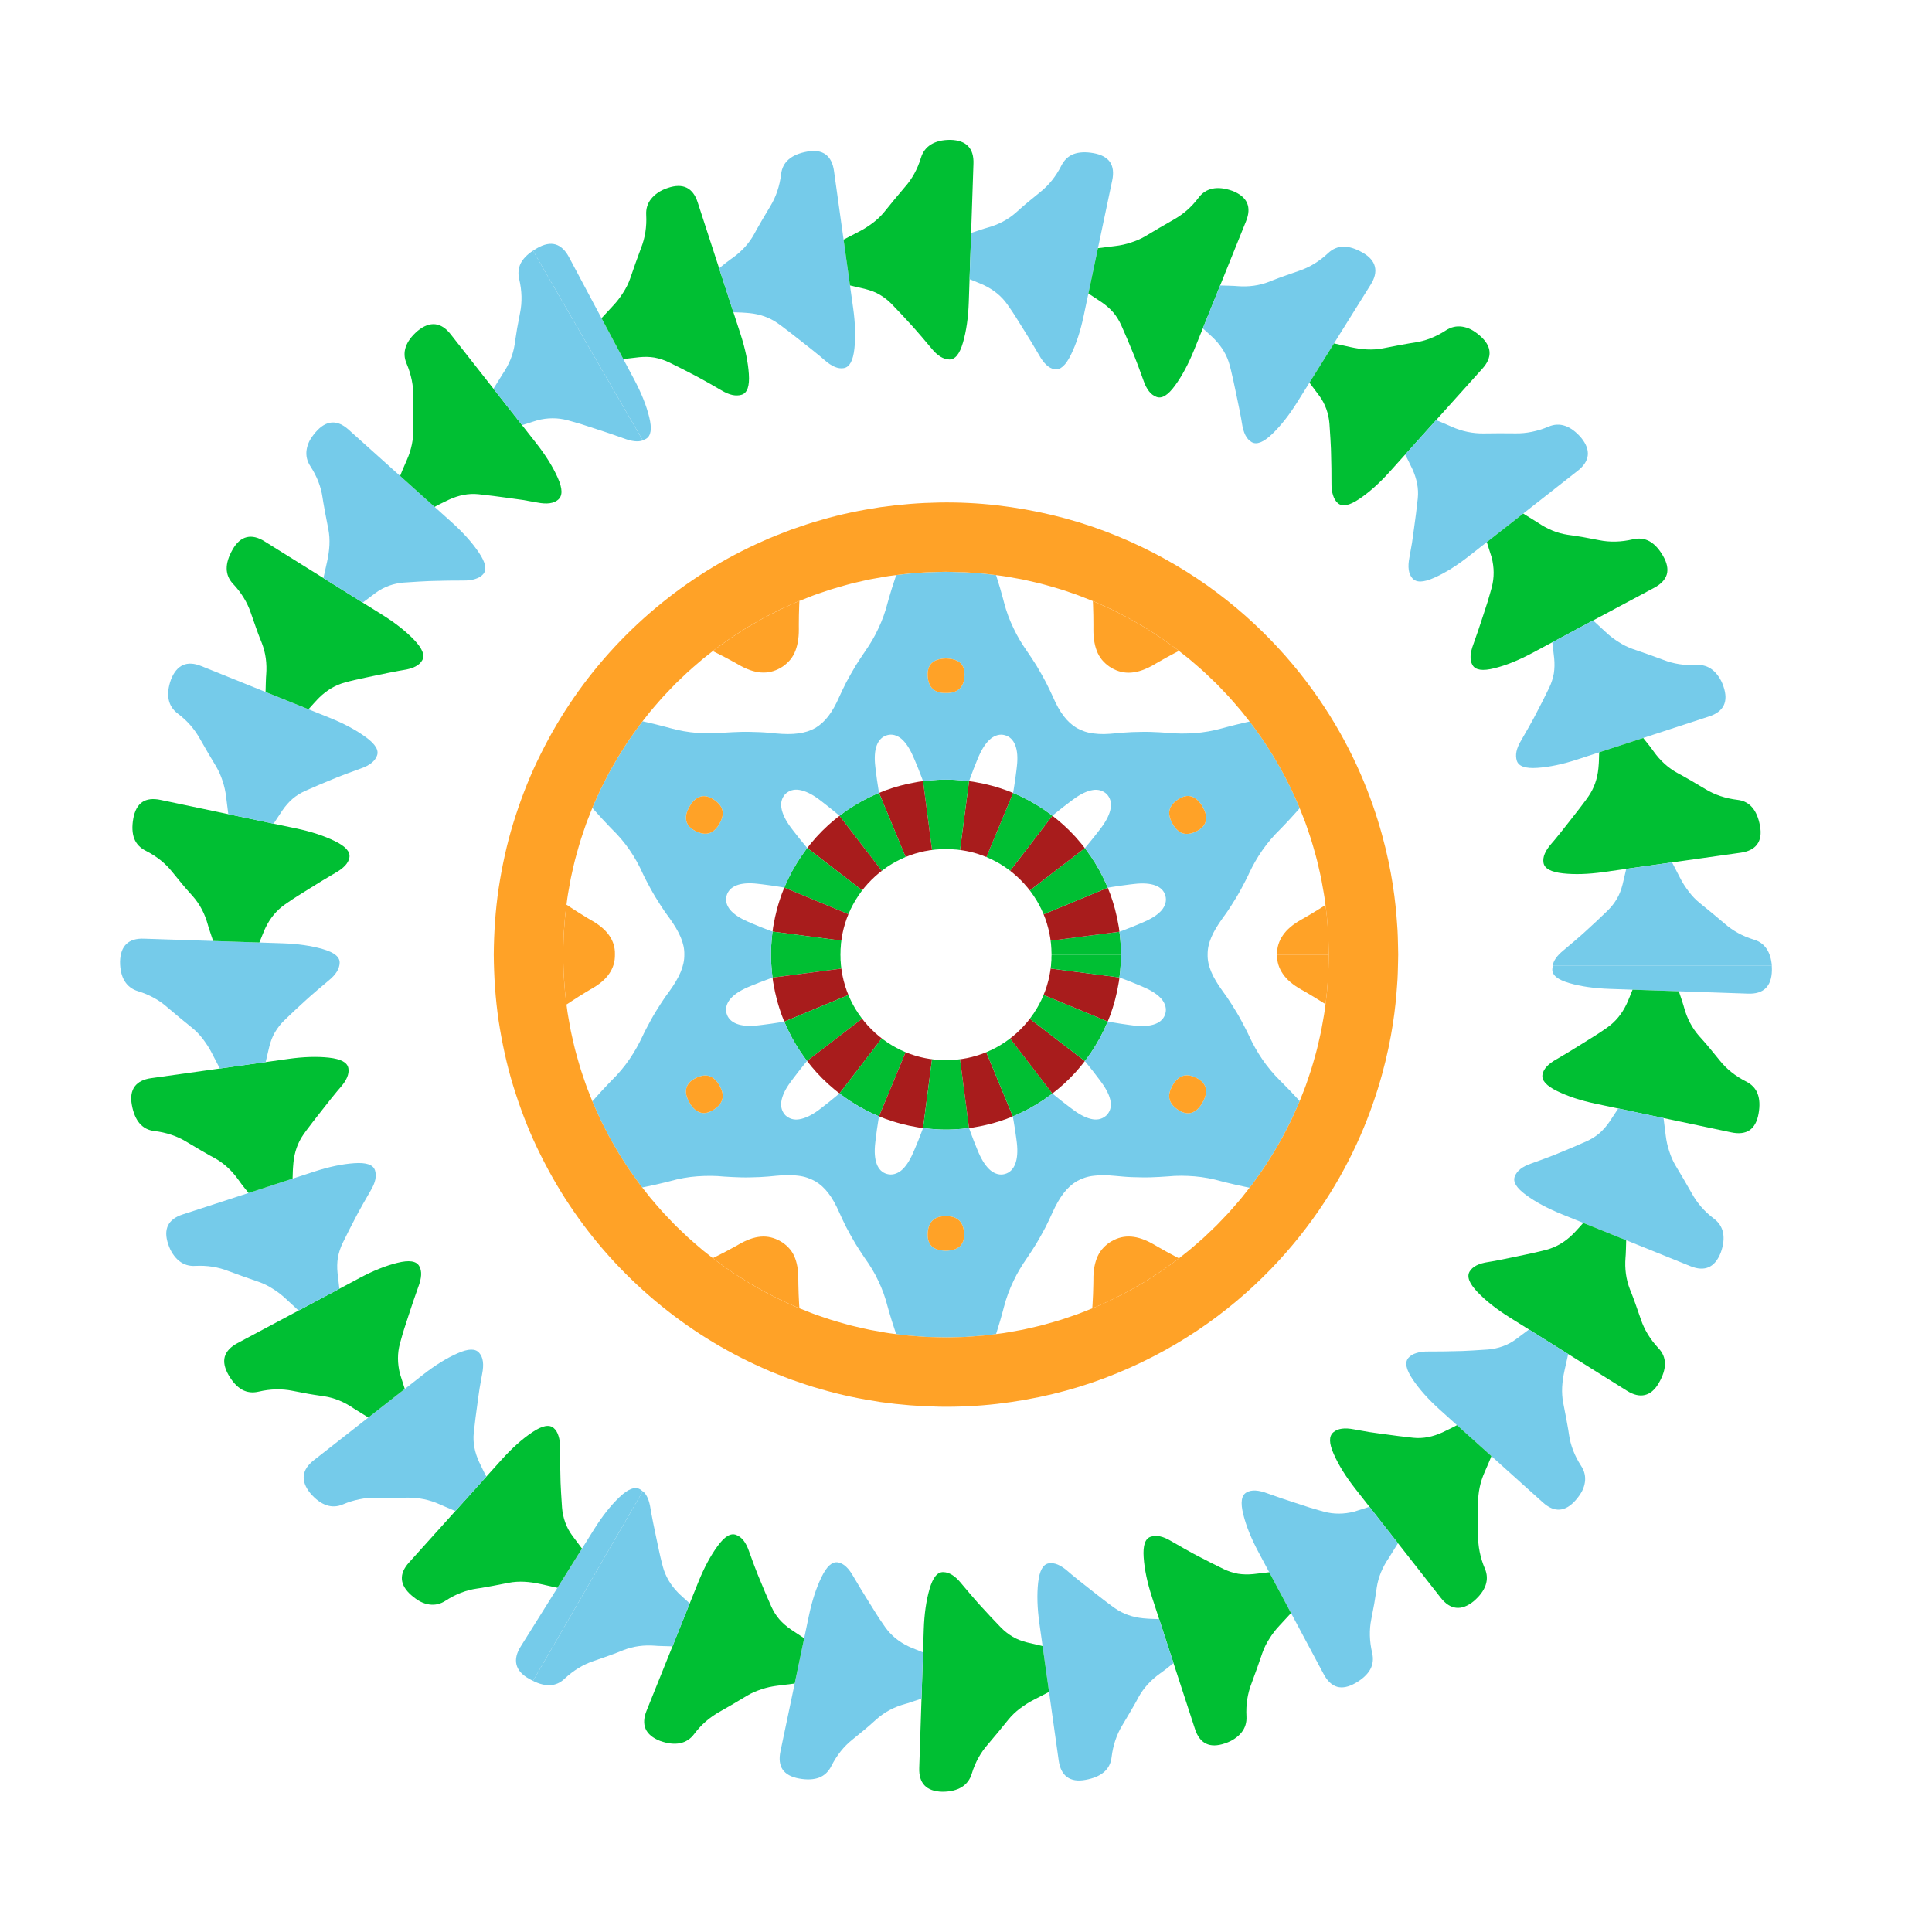 <?xml version="1.0" encoding="UTF-8" standalone="no"?>
<svg
  version="1.1"
  viewBox="1700 1625 400 400"
  xmlns="http://www.w3.org/2000/svg">
<g fill="none">
<path
   style="fill:#75CBEA;"
   d="M2024.914,1828.539c2.365,0.686,5.154,1.09,8.334,1.199l2.379,0.081l2.379,0.081l2.379,0.082      l1.219,0.042l3.599,0.123l2.379,0.081l1.219,0.042l1.16,0.04l11.954,0.409c3.179,0.119,4.863-1.463,4.939-4.773      c0.008-0.346-0.006-0.671-0.026-0.99h-45.314c-0.07,0.244-0.118,0.487-0.125,0.73      C2021.354,1826.901,2022.49,1827.84,2024.914,1828.539z"
/>
<path
   style="fill:#00BF33;"
   d="M2038.563,1855.246l3.523,0.744l2.329,0.492l1.194,0.252l1.135,0.24l11.703,2.472      c1.553,0.329,2.832,0.188,3.791-0.453c0.938-0.643,1.561-1.786,1.853-3.415c0.292-1.63,0.226-3.012-0.191-4.123      c-0.407-1.11-1.245-1.96-2.359-2.525c-2.254-1.136-4.09-2.615-5.473-4.355c0,0-1.052-1.287-2.105-2.573      c-0.518-0.634-1.065-1.263-1.489-1.733c-0.417-0.467-0.695-0.779-0.695-0.779c-1.456-1.655-2.482-3.622-3.104-5.874      c0,0-0.228-0.852-0.527-1.7c-0.284-0.844-0.567-1.688-0.567-1.688l-2.379-0.081l-3.599-0.123l-1.219-0.042l-2.379-0.082      c0,0-0.309,0.766-0.618,1.532c-0.292,0.764-0.655,1.517-0.655,1.517c-0.957,1.993-2.292,3.608-3.975,4.788      c0,0-0.318,0.219-0.796,0.548c-0.471,0.328-1.115,0.758-1.786,1.178c-1.321,0.825-2.641,1.649-2.641,1.649      s-1.302,0.804-2.603,1.608c-1.295,0.77-2.59,1.539-2.59,1.539c-1.77,0.974-2.781,2.024-2.988,3.22      c-0.212,1.193,0.77,2.315,3.052,3.424c2.203,1.08,4.863,1.957,7.979,2.615l2.329,0.492l2.329,0.492l2.329,0.492      L2038.563,1855.246z"
/>
<path
   style="fill:#75CBEA;"
   d="M2031.136,1879.537l3.339,1.348l2.207,0.891l1.132,0.457l1.076,0.434l11.091,4.479      c2.946,1.201,5.073,0.287,6.284-2.806c1.125-3.12,0.602-5.514-1.392-7.01c-2.021-1.513-3.489-3.265-4.592-5.234      c0,0-0.837-1.459-1.675-2.918c-0.848-1.425-1.696-2.851-1.696-2.851c-0.56-0.938-0.977-1.929-1.314-2.984      c-0.359-1.06-0.604-2.176-0.739-3.346l-0.441-3.518l-2.329-0.492l-3.523-0.744l-1.193-0.252l-2.329-0.492l-1.831,2.769      c-0.62,0.903-1.318,1.697-2.09,2.374c-0.793,0.672-1.694,1.218-2.638,1.648c0,0-1.43,0.622-2.859,1.244      c-1.418,0.589-2.837,1.177-2.837,1.177s-0.35,0.146-0.875,0.364c-0.53,0.215-1.263,0.488-1.98,0.759      c-1.434,0.522-2.869,1.045-2.869,1.045c-1.912,0.649-3.002,1.537-3.435,2.67c-0.448,1.125,0.299,2.392,2.337,3.876      c1.987,1.452,4.469,2.786,7.419,3.978l2.207,0.891l2.207,0.891l2.207,0.891L2031.136,1879.537z"
/>
<path
   style="fill:#00BF33;"
   d="M2019.605,1902.17l3.053,1.909l2.018,1.262l1.035,0.647l0.984,0.615l10.142,6.342      c2.676,1.685,5.02,1.214,6.646-1.68c1.644-2.879,1.649-5.267-0.104-7.116c-1.728-1.843-2.948-3.866-3.654-5.978      c0,0-0.55-1.572-1.099-3.144c-0.539-1.55-1.175-3.103-1.175-3.103c-0.801-2.057-1.092-4.258-0.906-6.589      c0,0,0.081-0.877,0.091-1.777c0.024-0.891,0.047-1.781,0.047-1.781l-2.207-0.891l-3.339-1.348l-1.131-0.457l-2.207-0.891      c0,0-0.553,0.613-1.105,1.225c-0.536,0.617-1.138,1.198-1.138,1.198c-1.58,1.544-3.384,2.602-5.367,3.133      c0,0-1.484,0.399-3.03,0.726c-1.52,0.322-3.04,0.644-3.04,0.644s-1.495,0.309-2.99,0.618c-0.74,0.142-1.479,0.284-2.034,0.39      c-0.553,0.102-0.939,0.157-0.939,0.157c-2.011,0.298-3.299,0.951-3.903,2.005c-0.605,1.05-0.048,2.454,1.669,4.253      c1.692,1.769,3.898,3.512,6.596,5.199l2.018,1.262l2.018,1.262l2.018,1.262L2019.605,1902.17z"
/>
<path
   style="fill:#75CBEA;"
   d="M2004.328,1922.472l2.677,2.408l1.769,1.592l0.907,0.816l0.862,0.776l8.893,8      c2.358,2.135,4.656,1.996,6.825-0.513c0.54-0.625,0.972-1.243,1.294-1.849c0.309-0.617,0.496-1.233,0.583-1.826      c0.171-1.19-0.089-2.315-0.776-3.367c-1.373-2.106-2.207-4.296-2.516-6.482c0,0-0.063-0.411-0.158-1.029      c-0.112-0.622-0.261-1.45-0.409-2.279c-0.316-1.635-0.632-3.269-0.632-3.269c-0.421-2.156-0.247-4.32,0.255-6.64l0.774-3.468      l-2.018-1.262l-3.053-1.909l-1.034-0.647l-2.018-1.262l-2.651,1.985c-1.738,1.303-3.778,1.979-5.835,2.15      c0,0-1.549,0.1-3.098,0.2c-0.765,0.038-1.531,0.077-2.105,0.106c-0.583,0.014-0.971,0.024-0.971,0.024s-1.542,0.034-3.084,0.068      c-1.519,0.007-3.039,0.015-3.039,0.015c-1-0.013-1.837,0.092-2.518,0.32c-0.7,0.212-1.255,0.539-1.652,0.999      c-0.796,0.916-0.52,2.371,0.893,4.469c1.376,2.049,3.255,4.154,5.62,6.283l1.77,1.592l1.77,1.592l1.77,1.592L2004.328,1922.472z      "
/>
<path
   style="fill:#00BF33;"
   d="M1985.747,1939.799l2.221,2.834l1.468,1.873l0.753,0.96l0.716,0.913l7.379,9.414      c1.947,2.501,4.275,2.809,6.842,0.711c2.509-2.162,3.283-4.454,2.298-6.751c-0.493-1.153-0.838-2.292-1.068-3.437      c-0.237-1.152-0.343-2.293-0.321-3.412c0,0,0.01-1.674,0.02-3.348c-0.016-1.651-0.032-3.302-0.032-3.302      c-0.013-2.166,0.413-4.385,1.376-6.517c0,0,0.353-0.813,0.706-1.626c0.362-0.801,0.67-1.641,0.67-1.641l-1.769-1.592      l-2.677-2.408l-0.907-0.816l-1.77-1.592c0,0-0.716,0.404-1.476,0.758c-0.747,0.362-1.494,0.725-1.494,0.725      c-2.006,0.918-4.013,1.349-6.099,1.132c0,0-1.556-0.182-3.113-0.364c-1.531-0.205-3.061-0.411-3.061-0.411      s-1.514-0.193-3.009-0.421c-1.51-0.269-3.021-0.538-3.021-0.538c-1.982-0.39-3.405-0.201-4.321,0.599      c-0.925,0.785-0.939,2.223,0.09,4.531c0.994,2.246,2.479,4.639,4.441,7.144l1.468,1.873l1.469,1.874l1.469,1.874      L1985.747,1939.799z"
/>
<path
   style="fill:#75CBEA;"
   d="M1964.478,1953.692l1.697,3.176l1.121,2.099l0.575,1.076l0.547,1.023l5.636,10.551      c0.749,1.403,1.675,2.284,2.787,2.615c1.096,0.304,2.371,0.047,3.806-0.777s2.451-1.764,3.033-2.797      c0.581-1.037,0.699-2.214,0.414-3.434c-0.578-2.455-0.625-4.811-0.182-6.987c0,0,0.31-1.631,0.62-3.263      c0.282-1.644,0.51-3.3,0.51-3.3c0.333-2.177,1.19-4.213,2.512-6.14l1.882-3.03l-1.468-1.873l-2.221-2.834l-0.753-0.96      l-1.469-1.874l-3.144,0.998c-2.14,0.551-4.244,0.553-6.233,0.02c0,0-1.492-0.401-2.974-0.854      c-1.482-0.483-2.964-0.966-2.964-0.966s-1.454-0.482-2.908-0.963c-1.424-0.499-2.847-0.997-2.847-0.997      c-1.878-0.718-3.338-0.824-4.386-0.211c-1.05,0.605-1.278,2.078-0.66,4.539c0.585,2.373,1.629,4.981,3.128,7.788l1.122,2.1      l1.121,2.1l1.121,2.1L1964.478,1953.692z"
/>
<path
   style="fill:#00BF33;"
   d="M1941.105,1963.641l1.116,3.423l0.738,2.263l0.378,1.16l0.36,1.103l3.708,11.372      c0.976,3.027,3.043,4.064,6.188,2.993c0.788-0.256,1.465-0.593,2.036-0.988c0.574-0.388,1.048-0.818,1.421-1.288      c0.746-0.941,1.083-2.042,1.015-3.294c-0.14-2.514,0.245-4.795,1.055-6.873c0,0,0.577-1.582,1.154-3.163      c0.544-1.569,1.089-3.137,1.089-3.137c0.36-1.029,0.842-2.003,1.441-2.921c0.583-0.952,1.277-1.863,2.085-2.719l2.407-2.604      l-1.121-2.099l-1.697-3.176l-0.575-1.076l-1.121-2.1l-3.296,0.384c-1.09,0.107-2.145,0.088-3.162-0.071      c-1.034-0.194-2.023-0.515-2.962-0.964c0,0-1.395-0.692-2.79-1.384c-1.362-0.705-2.725-1.409-2.725-1.409      s-0.334-0.161-0.846-0.445c-0.506-0.281-1.181-0.656-1.856-1.03c-1.322-0.759-2.644-1.518-2.644-1.518      c-0.861-0.516-1.64-0.847-2.344-0.993c-0.702-0.139-1.334-0.107-1.914,0.073c-1.148,0.384-1.636,1.775-1.46,4.291      c0.168,2.457,0.744,5.217,1.73,8.242l0.738,2.263l0.738,2.263l0.738,2.263L1941.105,1963.641z"
/>
<path
   style="fill:#75CBEA;"
   d="M1916.359,1969.368l0.502,3.566l0.332,2.357l0.17,1.208l0.162,1.149l1.667,11.845      c0.431,3.139,2.297,4.622,5.561,4.005c3.263-0.591,5.094-2.13,5.384-4.652c0.3-2.51,1.064-4.746,2.226-6.648      c0,0,0.85-1.434,1.7-2.867c0.411-0.714,0.821-1.428,1.129-1.963c0.296-0.553,0.494-0.922,0.494-0.922      c1.058-1.94,2.555-3.583,4.458-4.945c0,0,0.179-0.13,0.448-0.326c0.267-0.198,0.628-0.446,0.975-0.734      c0.696-0.557,1.392-1.114,1.392-1.114l-0.738-2.263l-1.116-3.423l-0.378-1.16l-0.738-2.263c0,0-0.824-0.027-1.648-0.053      c-0.408-0.005-0.827-0.051-1.137-0.073c-0.31-0.025-0.517-0.042-0.517-0.042c-2.197-0.211-4.166-0.907-5.847-2.081      c0,0-0.314-0.224-0.785-0.559c-0.47-0.356-1.096-0.83-1.723-1.305c-1.224-0.955-2.447-1.91-2.447-1.91s-1.197-0.944-2.395-1.888      c-0.584-0.474-1.168-0.949-1.606-1.305c-0.435-0.374-0.725-0.624-0.725-0.624c-1.522-1.348-2.849-1.915-4.043-1.7      c-1.194,0.206-1.908,1.551-2.181,4.018c-0.266,2.431-0.182,5.242,0.26,8.392l0.332,2.357l0.332,2.357l0.332,2.357      L1916.359,1969.368z"
/>
<path
   style="fill:#00BF33;"
   d="M1890.986,1970.708l-0.118,3.599l-0.078,2.379l-0.04,1.22l-0.038,1.16l-0.393,11.955      c-0.115,3.179,1.469,4.863,4.78,4.939c3.306-0.004,5.369-1.328,6.09-3.713c0.728-2.408,1.867-4.423,3.339-6.09      c0,0,1.083-1.289,2.167-2.579c1.048-1.288,2.097-2.576,2.097-2.576c0.691-0.844,1.477-1.594,2.355-2.253      c0.878-0.655,1.839-1.306,2.893-1.827l3.154-1.631l-0.332-2.357l-0.502-3.566l-0.17-1.208l-0.332-2.357l-3.226-0.76      c-1.061-0.28-2.042-0.625-2.947-1.164c-0.905-0.535-1.724-1.175-2.453-1.918c0,0-1.074-1.127-2.148-2.254      c-1.039-1.128-2.078-2.255-2.078-2.255s-0.258-0.267-0.643-0.712c-0.38-0.438-0.888-1.021-1.395-1.604      c-0.985-1.166-1.971-2.333-1.971-2.333c-1.269-1.574-2.483-2.282-3.701-2.311c-1.216-0.035-2.153,1.101-2.849,3.525      c-0.682,2.365-1.083,5.154-1.188,8.334l-0.078,2.379l-0.078,2.379l-0.078,2.379L1890.986,1970.708z"
/>
<path
   style="fill:#75CBEA;"
   d="M1865.759,1967.707l-0.739,3.524l-0.489,2.329l-0.25,1.194l-0.238,1.135l-2.456,11.707      c-0.326,1.549-0.186,2.843,0.459,3.782c0.645,0.938,1.788,1.561,3.417,1.852c1.63,0.291,3.011,0.225,4.121-0.192      c1.112-0.427,1.958-1.251,2.523-2.37c1.133-2.254,2.609-4.091,4.347-5.475c0,0,1.285-1.052,2.57-2.105      c0.633-0.516,1.263-1.085,1.731-1.5c0.466-0.417,0.777-0.695,0.777-0.695c1.653-1.456,3.618-2.483,5.869-3.105      c0,0,0.213-0.06,0.532-0.151c0.318-0.105,0.743-0.246,1.167-0.386c0.844-0.283,1.687-0.567,1.687-0.567l0.078-2.379l0.118-3.599      l0.04-1.219l0.078-2.379c0,0-0.766-0.309-1.532-0.618c-0.38-0.155-0.761-0.311-1.046-0.427      c-0.283-0.131-0.472-0.218-0.472-0.218c-1.994-0.958-3.61-2.292-4.793-3.976c0,0-0.22-0.318-0.549-0.796      c-0.328-0.48-0.761-1.103-1.181-1.776c-0.826-1.321-1.652-2.642-1.652-2.642s-0.806-1.302-1.611-2.604      c-0.771-1.295-1.543-2.591-1.543-2.591c-0.979-1.751-2.028-2.776-3.224-2.979c-1.193-0.213-2.313,0.769-3.419,3.052      c-1.081,2.223-1.951,4.87-2.606,7.991l-0.489,2.33l-0.489,2.33l-0.489,2.33L1865.759,1967.707z"
/>
<path
   style="fill:#00BF33;"
   d="M1841.459,1960.308l-1.344,3.341l-0.888,2.208l-0.456,1.132l-0.433,1.076l-4.464,11.097      c-1.197,2.947-0.281,5.075,2.812,6.285c3.127,1.106,5.515,0.596,7.01-1.404c0.752-1.003,1.57-1.885,2.443-2.645      c0.436-0.38,0.886-0.729,1.349-1.049c0.467-0.334,0.946-0.637,1.438-0.911c0,0,1.457-0.838,2.914-1.676      c1.424-0.849,2.848-1.697,2.848-1.697c0.938-0.564,1.925-0.968,2.984-1.325c1.06-0.359,2.175-0.604,3.344-0.74l3.516-0.442      l0.489-2.329l0.739-3.524l0.25-1.194l0.489-2.33l-2.77-1.831c-0.904-0.62-1.698-1.318-2.376-2.09      c-0.677-0.774-1.221-1.689-1.653-2.629c0,0-0.624-1.43-1.247-2.86c-0.59-1.419-1.18-2.838-1.18-2.838s-0.596-1.386-1.129-2.847      c-0.524-1.435-1.048-2.87-1.048-2.87c-0.652-1.909-1.537-3.013-2.676-3.428c-1.125-0.449-2.39,0.299-3.871,2.338      c-1.448,1.988-2.779,4.472-3.967,7.423l-0.888,2.208l-0.888,2.208l-0.888,2.208L1841.459,1960.308z"
/>
<path
   style="fill:#75CBEA;"
   d="M1816.866,1972.582c1.84-1.73,3.86-2.951,5.971-3.658c0,0,1.571-0.55,3.141-1.101      c0.777-0.279,1.547-0.557,2.135-0.798c0.582-0.232,0.97-0.387,0.97-0.387c2.055-0.802,4.255-1.094,6.584-0.909      c0,0,0.221,0.016,0.552,0.04c0.331,0.022,0.783,0.026,1.228,0.042c0.89,0.023,1.78,0.047,1.78,0.047l0.888-2.208l1.344-3.341      l0.455-1.132l0.888-2.208c0,0-0.613-0.553-1.226-1.106c-0.304-0.279-0.612-0.545-0.834-0.763      c-0.221-0.22-0.369-0.366-0.369-0.366c-1.545-1.58-2.605-3.385-3.137-5.37c0,0-0.097-0.374-0.242-0.935      c-0.148-0.551-0.322-1.323-0.491-2.088c-0.323-1.521-0.647-3.042-0.647-3.042s-0.311-1.495-0.621-2.991      c-0.142-0.74-0.285-1.48-0.392-2.036c-0.106-0.548-0.162-0.932-0.162-0.932c-0.259-1.735-0.782-2.93-1.597-3.614l-22.728,39.284      C1812.966,1974.313,1815.148,1974.216,1816.866,1972.582z"
/>
<path
   style="fill:#75CBEA;"
   d="M1828.225,1934.988c-1.77,1.691-3.514,3.897-5.202,6.594l-1.263,2.018l-1.263,2.018l-1.263,2.018      l-0.647,1.034l-1.91,3.052l-1.263,2.018l-0.648,1.034l-0.615,0.983l-6.346,10.139c-1.685,2.673-1.218,5.022,1.677,6.648      c0.3,0.173,0.593,0.317,0.884,0.454l22.693-39.223c-0.179-0.176-0.369-0.331-0.58-0.452      C1831.426,1932.72,1830.025,1933.271,1828.225,1934.988z"
/>
<path
   style="fill:#00BF33;"
   d="M1798.291,1933.385l-2.409,2.676l-1.593,1.769l-0.817,0.907l-0.776,0.862l-8.004,8.889      c-2.136,2.357-1.998,4.655,0.511,6.823c0.625,0.54,1.243,0.972,1.849,1.294c0.613,0.314,1.232,0.497,1.824,0.586      c1.19,0.171,2.315-0.089,3.368-0.775c2.107-1.372,4.298-2.206,6.484-2.515c0,0,0.411-0.062,1.027-0.155      c0.622-0.111,1.451-0.26,2.28-0.409c1.635-0.316,3.27-0.631,3.27-0.631c2.158-0.423,4.319-0.243,6.639,0.259l3.468,0.774      l1.263-2.018l1.91-3.052l0.647-1.034l1.263-2.018l-1.985-2.65c-1.304-1.737-1.975-3.783-2.147-5.837c0,0-0.1-1.549-0.199-3.098      c-0.038-0.765-0.077-1.531-0.105-2.105c-0.013-0.584-0.022-0.974-0.022-0.974s-0.033-1.542-0.067-3.083      c-0.007-1.519-0.014-3.038-0.014-3.038c0.014-1-0.091-1.837-0.32-2.517c-0.208-0.705-0.538-1.256-0.997-1.654      c-0.916-0.796-2.372-0.52-4.47,0.892c-2.05,1.375-4.156,3.254-6.285,5.618l-1.593,1.769l-1.593,1.769l-1.593,1.769      L1798.291,1933.385z"
/>
<path
   style="fill:#75CBEA;"
   d="M1780.972,1914.795l-2.835,2.22l-1.874,1.468l-0.961,0.752l-0.913,0.715l-9.417,7.375      c-2.503,1.947-2.808,4.271-0.715,6.842c2.162,2.509,4.454,3.283,6.751,2.299c1.153-0.492,2.295-0.839,3.436-1.065      c1.152-0.236,2.293-0.342,3.413-0.32c0,0,1.674,0.01,3.349,0.021c1.651-0.016,3.302-0.031,3.302-0.031      c2.162-0.008,4.384,0.415,6.516,1.38c0,0,0.813,0.353,1.626,0.707c0.801,0.362,1.639,0.672,1.639,0.672l1.593-1.769l2.409-2.676      l0.816-0.907l1.593-1.769c0,0-0.401-0.718-0.756-1.478c-0.362-0.747-0.725-1.494-0.725-1.494c-0.917-2.007-1.351-4.01-1.129-6.1      c0,0,0.182-1.556,0.365-3.112c0.206-1.53,0.411-3.06,0.411-3.06s0.19-1.511,0.424-3.01c0.269-1.51,0.538-3.02,0.538-3.02      c0.391-1.981,0.201-3.404-0.598-4.32c-0.78-0.929-2.222-0.941-4.53,0.087c-2.247,0.993-4.641,2.477-7.146,4.438l-1.874,1.468      l-1.874,1.468l-1.874,1.468L1780.972,1914.795z"
/>
<path
   style="fill:#00BF33;"
   d="M1767.09,1893.519l-3.177,1.695l-2.1,1.12l-1.077,0.575l-1.023,0.546l-10.553,5.631      c-1.404,0.748-2.283,1.673-2.617,2.786c-0.307,1.097-0.048,2.371,0.775,3.806c0.824,1.435,1.764,2.451,2.797,3.033      c1.032,0.584,2.213,0.701,3.432,0.417c2.456-0.578,4.812-0.624,6.988-0.179c0,0,1.632,0.31,3.263,0.621      c0.806,0.152,1.654,0.265,2.267,0.362c0.619,0.091,1.031,0.151,1.031,0.151c2.176,0.335,4.217,1.189,6.138,2.516l3.03,1.883      l1.874-1.468l2.835-2.22l0.96-0.752l1.874-1.468l-0.997-3.143c-0.545-2.143-0.551-4.245-0.016-6.233c0,0,0.104-0.373,0.26-0.933      c0.163-0.562,0.355-1.289,0.598-2.041c0.483-1.482,0.966-2.963,0.966-2.963s0.482-1.453,0.964-2.907      c0.499-1.423,0.998-2.846,0.998-2.846c0.724-1.88,0.826-3.338,0.214-4.386c-0.604-1.051-2.081-1.278-4.537-0.663      c-2.373,0.583-4.982,1.627-7.789,3.124l-2.1,1.121l-2.1,1.121l-2.1,1.121L1767.09,1893.519z"
/>
<path
   style="fill:#75CBEA;"
   d="M1757.15,1870.142l-3.424,1.115l-2.263,0.737l-1.16,0.378l-1.103,0.359l-11.374,3.703      c-3.028,0.975-4.065,3.041-2.994,6.185c0.134,0.392,0.279,0.759,0.436,1.101c0.171,0.337,0.355,0.649,0.549,0.936      c0.387,0.574,0.818,1.049,1.288,1.421c0.941,0.746,2.042,1.084,3.295,1.016c2.513-0.138,4.798,0.245,6.87,1.059      c0,0,1.582,0.577,3.164,1.155c1.569,0.545,3.137,1.09,3.137,1.09c1.029,0.36,2.003,0.843,2.921,1.442      c0.946,0.586,1.861,1.278,2.716,2.087l2.605,2.408l2.1-1.12l3.177-1.695l1.076-0.574l2.1-1.121l-0.384-3.295      c-0.105-1.091-0.091-2.143,0.075-3.163c0.194-1.033,0.515-2.022,0.964-2.961c0,0,0.692-1.395,1.384-2.789      c0.705-1.362,1.41-2.724,1.41-2.724s0.163-0.334,0.448-0.847c0.281-0.506,0.656-1.181,1.031-1.855      c0.759-1.321,1.518-2.643,1.518-2.643c0.516-0.86,0.847-1.639,0.993-2.343c0.073-0.352,0.1-0.686,0.08-1.001      c-0.006-0.321-0.053-0.626-0.15-0.913c-0.384-1.148-1.775-1.636-4.292-1.462c-2.457,0.167-5.218,0.742-8.243,1.726l-2.264,0.737      l-2.263,0.737l-2.264,0.737L1757.15,1870.142z"
/>
<path
   style="fill:#00BF33;"
   d="M1751.436,1845.393l-3.566,0.5l-2.357,0.331l-1.208,0.17l-1.149,0.161l-11.845,1.661      c-3.136,0.429-4.626,2.296-4.009,5.56c0.589,3.263,2.133,5.094,4.649,5.387c2.51,0.301,4.747,1.066,6.648,2.229      c0,0,1.434,0.851,2.867,1.701c0.714,0.411,1.428,0.822,1.963,1.13c0.552,0.297,0.92,0.495,0.92,0.495      c1.94,1.059,3.583,2.556,4.946,4.459c0,0,0.13,0.179,0.326,0.448c0.201,0.267,0.442,0.63,0.73,0.977      c0.557,0.696,1.115,1.392,1.115,1.392l2.263-0.737l3.424-1.115l1.16-0.378l2.264-0.737c0,0,0.027-0.824,0.053-1.648      c0.005-0.408,0.057-0.828,0.077-1.137c0.025-0.31,0.042-0.517,0.042-0.517c0.211-2.196,0.908-4.165,2.082-5.846      c0,0,0.224-0.314,0.561-0.786c0.356-0.47,0.831-1.096,1.305-1.722c0.955-1.223,1.91-2.446,1.91-2.446s0.944-1.197,1.888-2.394      c0.474-0.584,0.949-1.168,1.305-1.606c0.376-0.435,0.627-0.726,0.627-0.726c1.348-1.521,1.915-2.848,1.7-4.042      c-0.209-1.193-1.547-1.909-4.016-2.183c-2.432-0.268-5.242-0.185-8.393,0.257l-2.357,0.331l-2.357,0.331l-2.357,0.331      L1751.436,1845.393z"
/>
<path
   style="fill:#75CBEA;"
   d="M1750.106,1820.02l-3.599-0.12l-2.379-0.079l-1.22-0.041l-1.159-0.039l-11.955-0.398      c-3.179-0.116-4.863,1.467-4.939,4.778c-0.003,3.306,1.326,5.369,3.709,6.092c2.407,0.729,4.426,1.869,6.086,3.342      c0,0,1.289,1.084,2.579,2.167c1.288,1.049,2.576,2.098,2.576,2.098c0.844,0.691,1.594,1.478,2.253,2.356      c0.648,0.879,1.304,1.84,1.823,2.893l1.631,3.154l2.357-0.331l3.566-0.5l1.208-0.169l2.357-0.331l0.76-3.225      c0.281-1.061,0.622-2.041,1.167-2.946c0.535-0.904,1.175-1.724,1.918-2.452c0,0,1.127-1.073,2.253-2.147      c1.128-1.039,2.255-2.077,2.255-2.077s0.272-0.258,0.715-0.643c0.438-0.38,1.021-0.887,1.605-1.394      c1.166-0.985,2.333-1.969,2.333-1.969c1.576-1.268,2.278-2.482,2.314-3.7c0.035-1.216-1.101-2.153-3.525-2.85      c-2.364-0.683-5.154-1.085-8.334-1.191l-2.379-0.079l-2.379-0.079l-2.379-0.079L1750.106,1820.02z"
/>
<path
   style="fill:#00BF33;"
   d="M1753.12,1794.794l-3.524-0.741l-2.329-0.49l-1.194-0.251l-1.135-0.239l-11.706-2.461      c-1.55-0.327-2.839-0.187-3.785,0.457c-0.938,0.644-1.561,1.787-1.853,3.417c-0.291,1.63-0.225,3.012,0.191,4.122      c0.42,1.111,1.249,1.959,2.366,2.524c2.254,1.134,4.091,2.612,5.474,4.35c0,0,1.052,1.286,2.105,2.571      c0.517,0.633,1.078,1.263,1.496,1.732c0.417,0.467,0.695,0.778,0.695,0.778c1.456,1.654,2.483,3.619,3.104,5.87      c0,0,0.06,0.213,0.151,0.532c0.094,0.319,0.244,0.744,0.383,1.168c0.283,0.844,0.567,1.688,0.567,1.688l2.379,0.079l3.599,0.12      l1.219,0.041l2.379,0.079c0,0,0.309-0.766,0.618-1.532c0.157-0.381,0.302-0.762,0.43-1.046c0.131-0.283,0.218-0.472,0.218-0.472      c0.957-1.994,2.292-3.609,3.976-4.791c0,0,0.318-0.219,0.796-0.549c0.477-0.328,1.107-0.76,1.779-1.18      c1.321-0.826,2.642-1.651,2.642-1.651s1.302-0.805,2.604-1.61c1.295-0.771,2.591-1.541,2.591-1.541      c1.757-0.977,2.778-2.027,2.982-3.223c0.213-1.193-0.769-2.314-3.052-3.42c-2.216-1.081-4.868-1.953-7.987-2.609l-2.33-0.49      l-2.329-0.49l-2.329-0.49L1753.12,1794.794z"
/>
<path
   style="fill:#75CBEA;"
   d="M1760.528,1770.497l-3.34-1.345l-2.208-0.889l-1.132-0.456l-1.076-0.433l-11.095-4.469      c-2.947-1.198-5.075-0.283-6.285,2.81c-1.112,3.125-0.598,5.514,1.4,7.01c1.003,0.752,1.885,1.571,2.645,2.444      c0.753,0.871,1.398,1.8,1.956,2.786c0,0,0.838,1.458,1.675,2.916c0.849,1.424,1.697,2.849,1.697,2.849      c0.563,0.938,0.971,1.927,1.321,2.984c0.359,1.06,0.604,2.175,0.74,3.345l0.441,3.517l2.329,0.49l3.524,0.741l1.194,0.251      l2.329,0.49l1.831-2.77c0.62-0.904,1.318-1.698,2.09-2.375c0.781-0.676,1.691-1.22,2.632-1.652c0,0,1.43-0.623,2.86-1.246      c1.419-0.59,2.838-1.179,2.838-1.179s1.389-0.595,2.85-1.127c1.435-0.523,2.87-1.047,2.87-1.047      c1.91-0.651,3.009-1.537,3.43-2.674c0.449-1.125-0.299-2.391-2.337-3.873c-1.988-1.449-4.471-2.782-7.422-3.971l-2.208-0.889      l-2.208-0.889l-2.208-0.889L1760.528,1770.497z"
/>
<path
   style="fill:#00BF33;"
   d="M1772.036,1747.853l-3.055-1.906l-2.019-1.26l-1.035-0.646l-0.984-0.614l-10.148-6.333      c-2.682-1.686-5.015-1.206-6.642,1.688c-1.641,2.88-1.652,5.264,0.112,7.116c1.729,1.841,2.95,3.862,3.657,5.973      c0,0,0.55,1.571,1.1,3.142c0.538,1.548,1.182,3.104,1.182,3.104c0.802,2.055,1.094,4.256,0.908,6.586      c0,0-0.074,0.88-0.084,1.779c-0.023,0.89-0.047,1.78-0.047,1.78l2.208,0.889l3.34,1.345l1.131,0.456l2.208,0.889      c0,0,0.553-0.613,1.106-1.226c0.538-0.616,1.132-1.201,1.132-1.201c1.58-1.545,3.385-2.604,5.369-3.135      c0,0,1.478-0.404,3.026-0.731c1.52-0.323,3.041-0.646,3.041-0.646s1.495-0.31,2.991-0.62c0.74-0.142,1.48-0.285,2.035-0.392      c0.547-0.106,0.934-0.161,0.934-0.161c2.012-0.3,3.301-0.953,3.904-2.006c0.61-1.047,0.041-2.457-1.676-4.253      c-1.693-1.767-3.901-3.508-6.6-5.193l-2.019-1.26l-2.019-1.26l-2.02-1.26L1772.036,1747.853z"
/>
<path
   style="fill:#75CBEA;"
   d="M1787.298,1727.54l-2.679-2.406l-1.771-1.59l-0.908-0.815l-0.863-0.775l-8.9-7.992      c-2.36-2.133-4.659-1.993-6.827,0.517c-0.54,0.626-0.973,1.242-1.293,1.85c-0.3,0.624-0.493,1.235-0.578,1.829      c-0.171,1.19,0.091,2.314,0.778,3.365c1.374,2.104,2.21,4.293,2.52,6.478c0,0,0.051,0.404,0.164,1.032      c0.112,0.621,0.261,1.45,0.41,2.278c0.317,1.634,0.633,3.267,0.633,3.267c0.417,2.152,0.255,4.322-0.248,6.641l-0.773,3.467      l2.019,1.26l3.055,1.906l1.035,0.646l2.02,1.26l2.651-1.986c1.74-1.303,3.77-1.988,5.832-2.156c0,0,1.55-0.101,3.1-0.202      c0.766-0.039,1.532-0.078,2.106-0.107c0.568-0.029,0.966-0.028,0.966-0.028s1.543-0.035,3.086-0.069      c1.52-0.008,3.04-0.017,3.04-0.017c1,0.013,1.838-0.093,2.519-0.322c0.691-0.221,1.253-0.542,1.648-1.003      c0.796-0.916,0.519-2.37-0.894-4.466c-1.377-2.048-3.258-4.151-5.625-6.277l-1.771-1.59l-1.771-1.59l-1.771-1.59      L1787.298,1727.54z"
/>
<path
   style="fill:#00BF33;"
   d="M1805.862,1710.194l-2.224-2.832l-1.47-1.872l-0.754-0.96l-0.716-0.912l-7.388-9.407      c-1.947-2.497-4.282-2.811-6.841-0.703c-2.509,2.162-3.281,4.454-2.295,6.749c0.969,2.286,1.436,4.609,1.398,6.85      c0,0-0.009,1.673-0.018,3.347c0.017,1.65,0.033,3.3,0.033,3.3c0.023,2.174-0.408,4.386-1.369,6.52c0,0-0.353,0.813-0.706,1.625      c-0.176,0.405-0.352,0.807-0.466,1.125c-0.119,0.312-0.199,0.52-0.199,0.52l1.771,1.59l2.679,2.406l0.908,0.815l1.771,1.59      c0,0,0.181-0.099,0.453-0.247c0.266-0.153,0.643-0.334,1.019-0.516c0.747-0.363,1.494-0.725,1.494-0.725      c2.005-0.921,4.019-1.346,6.096-1.139c0,0,1.557,0.182,3.115,0.363c1.531,0.205,3.063,0.409,3.063,0.409      s1.504,0.208,3.007,0.416c1.511,0.268,3.022,0.536,3.022,0.536c1.983,0.389,3.407,0.199,4.323-0.6      c0.917-0.795,0.937-2.224-0.096-4.534c-0.996-2.245-2.482-4.636-4.447-7.139l-1.47-1.872l-1.47-1.872l-1.47-1.872      L1805.862,1710.194z"
/>
<path
   style="fill:#75CBEA;"
   d="M1807.491,1682.768c0.58,2.454,0.629,4.809,0.186,6.984c0,0-0.309,1.631-0.618,3.262      c-0.274,1.654-0.505,3.304-0.505,3.304c-0.331,2.178-1.191,4.207-2.506,6.143l-1.881,3.029l1.47,1.872l2.224,2.832l0.753,0.959      l1.47,1.872l3.145-0.998c2.133-0.561,4.244-0.557,6.232-0.026c0,0,1.497,0.406,2.972,0.848c1.483,0.482,2.966,0.965,2.966,0.965      s1.455,0.481,2.91,0.962c1.424,0.498,2.849,0.996,2.849,0.996c1.611,0.604,2.93,0.782,3.926,0.413l-22.728-39.284      c-1.219,0.796-2.079,1.685-2.566,2.655C1807.319,1680.553,1807.223,1681.632,1807.491,1682.768z"
/>
<path
   style="fill:#75CBEA;"
   d="M1834.406,1711.329c-0.583-2.373-1.625-4.983-3.121-7.791l-1.12-2.101l-1.12-2.101l-1.12-2.101      l-0.574-1.077l-1.694-3.177l-1.12-2.1l-0.574-1.077l-0.546-1.024l-5.626-10.556c-0.748-1.404-1.672-2.284-2.785-2.618      c-1.1-0.313-2.371-0.051-3.808,0.772c-0.301,0.173-0.572,0.353-0.836,0.536l22.693,39.223c0.242-0.066,0.473-0.152,0.683-0.273      C1834.792,1715.262,1835.017,1713.78,1834.406,1711.329z"
/>
<path
   style="fill:#00BF33;"
   d="M1850.733,1686.229l-1.113-3.424l-0.736-2.263l-0.377-1.161l-0.359-1.103l-3.698-11.376      c-0.974-3.028-3.039-4.066-6.183-2.995c-1.578,0.507-2.709,1.347-3.461,2.27c-0.746,0.941-1.085,2.042-1.017,3.295      c0.137,2.512-0.246,4.802-1.063,6.868c0,0-0.578,1.582-1.156,3.164c-0.545,1.569-1.091,3.138-1.091,3.138      c-0.36,1.03-0.843,2.003-1.443,2.922c-0.589,0.941-1.279,1.86-2.089,2.714l-2.408,2.605l1.12,2.1l1.694,3.177l0.574,1.077      l1.12,2.101l3.295-0.383c1.091-0.104,2.141-0.094,3.164,0.078c1.033,0.194,2.022,0.515,2.96,0.965c0,0,1.394,0.692,2.788,1.384      c1.361,0.705,2.723,1.41,2.723,1.41s0.335,0.167,0.848,0.452c0.506,0.281,1.18,0.656,1.855,1.031      c1.321,0.759,2.642,1.518,2.642,1.518c0.86,0.516,1.638,0.847,2.342,0.994c0.352,0.074,0.685,0.098,1.002,0.082      c0.322-0.003,0.626-0.053,0.913-0.149c1.148-0.384,1.637-1.775,1.463-4.292c-0.166-2.458-0.74-5.219-1.723-8.245l-0.736-2.264      l-0.736-2.264l-0.736-2.264L1850.733,1686.229z"
/>
<path
   style="fill:#75CBEA;"
   d="M1875.484,1680.527l-0.499-3.566l-0.329-2.357l-0.169-1.209l-0.161-1.149l-1.656-11.846      c-0.428-3.133-2.294-4.631-5.558-4.013c-3.264,0.588-5.094,2.136-5.389,4.645c-0.302,2.51-1.068,4.747-2.232,6.649      c0,0-0.851,1.434-1.702,2.867c-0.411,0.714-0.822,1.428-1.13,1.963c-0.298,0.55-0.496,0.916-0.496,0.916      c-1.06,1.94-2.558,3.584-4.461,4.946c0,0-0.722,0.51-1.426,1.053c-0.696,0.557-1.393,1.115-1.393,1.115l0.736,2.263l1.113,3.424      l0.377,1.16l0.736,2.264c0,0,0.824,0.027,1.647,0.054c0.826,0.042,1.655,0.122,1.655,0.122c2.196,0.211,4.164,0.908,5.844,2.082      c0,0,0.314,0.226,0.786,0.565c0.469,0.356,1.095,0.831,1.721,1.305c1.223,0.955,2.445,1.911,2.445,1.911      s1.196,0.944,2.393,1.889c0.584,0.475,1.168,0.951,1.605,1.307c0.435,0.377,0.726,0.628,0.726,0.628      c1.52,1.348,2.847,1.915,4.041,1.7c1.193-0.212,1.91-1.543,2.185-4.013c0.269-2.432,0.187-5.242-0.253-8.393l-0.33-2.357      l-0.33-2.358l-0.329-2.357L1875.484,1680.527z"
/>
<path
   style="fill:#00BF33;"
   d="M1900.859,1679.207l0.122-3.599l0.08-2.379l0.041-1.22l0.039-1.159l0.403-11.955      c0.117-3.179-1.465-4.863-4.775-4.939c-3.306-0.01-5.37,1.324-6.094,3.705c-0.73,2.405-1.871,4.429-3.345,6.083      c0,0-1.084,1.289-2.169,2.579c-1.05,1.288-2.099,2.576-2.099,2.576c-0.691,0.844-1.479,1.594-2.357,2.253      c-0.88,0.641-1.841,1.302-2.895,1.82l-3.155,1.631l0.329,2.357l0.499,3.566l0.169,1.208l0.329,2.357l3.225,0.76      c1.061,0.283,2.04,0.618,2.946,1.17c0.904,0.535,1.723,1.175,2.451,1.918c0,0,1.073,1.127,2.146,2.253      c1.038,1.128,2.076,2.255,2.076,2.255s0.259,0.276,0.643,0.719c0.38,0.438,0.887,1.021,1.393,1.604      c0.984,1.166,1.969,2.333,1.969,2.333c1.268,1.577,2.481,2.275,3.699,2.317c1.215,0.035,2.154-1.102,2.852-3.525      c0.685-2.364,1.087-5.154,1.195-8.334l0.08-2.379l0.08-2.379l0.08-2.379L1900.859,1679.207z"
/>
<path
   style="fill:#75CBEA;"
   d="M1926.083,1682.234l0.742-3.523l0.491-2.329l0.252-1.194l0.239-1.135l2.466-11.704      c0.328-1.552,0.187-2.836-0.455-3.788c-0.644-0.937-1.786-1.561-3.416-1.853c-1.63-0.291-3.012-0.226-4.122,0.191      c-1.11,0.413-1.959,1.246-2.525,2.363c-1.135,2.254-2.614,4.09-4.353,5.474c0,0-1.286,1.052-2.572,2.104      c-0.634,0.517-1.263,1.072-1.732,1.493c-0.467,0.417-0.778,0.695-0.778,0.695c-1.655,1.456-3.62,2.482-5.872,3.104      c0,0-0.852,0.232-1.699,0.531c-0.844,0.283-1.688,0.567-1.688,0.567l-0.08,2.379l-0.122,3.599l-0.041,1.219l-0.08,2.379      c0,0,0.766,0.309,1.532,0.618c0.764,0.293,1.517,0.652,1.517,0.652c1.993,0.958,3.609,2.292,4.79,3.976      c0,0,0.219,0.318,0.548,0.796c0.328,0.474,0.759,1.11,1.179,1.782c0.825,1.321,1.65,2.642,1.65,2.642s0.804,1.302,1.609,2.604      c0.77,1.295,1.54,2.59,1.54,2.59c0.975,1.764,2.026,2.779,3.221,2.985c1.193,0.213,2.314-0.769,3.422-3.052      c1.081-2.21,1.955-4.866,2.612-7.983l0.491-2.329l0.491-2.329l0.491-2.329L1926.083,1682.234z"
/>
<path
   style="fill:#00BF33;"
   d="M1950.377,1689.652l1.347-3.339l0.89-2.207l0.456-1.132l0.434-1.076l4.474-11.093      c1.199-2.946,0.285-5.074-2.808-6.284c-3.123-1.119-5.514-0.6-7.01,1.396c-0.753,1.002-1.572,1.884-2.446,2.644      c-0.872,0.755-1.8,1.394-2.786,1.952c0,0-1.458,0.837-2.916,1.675c-1.425,0.848-2.85,1.697-2.85,1.697      c-0.938,0.561-1.928,0.974-2.984,1.318c-1.06,0.359-2.176,0.604-3.345,0.739l-3.517,0.441l-0.491,2.329l-0.742,3.523      l-0.252,1.194l-0.491,2.329l2.769,1.831c0.904,0.62,1.698,1.318,2.375,2.09c0.674,0.787,1.219,1.692,1.65,2.635      c0,0,0.622,1.43,1.245,2.859c0.589,1.419,1.178,2.837,1.178,2.837s0.146,0.35,0.365,0.875c0.217,0.524,0.489,1.261,0.76,1.977      c0.523,1.435,1.046,2.869,1.046,2.869c0.65,1.911,1.537,3.006,2.672,3.433c1.125,0.448,2.391-0.299,3.875-2.337      c1.451-1.987,2.784-4.47,3.974-7.421l0.891-2.208l0.89-2.208l0.89-2.208L1950.377,1689.652z"
/>
<path
   style="fill:#75CBEA;"
   d="M1973.015,1701.172l1.908-3.054l1.261-2.019l0.646-1.035l0.615-0.984l6.337-10.145      c1.686-2.679,1.21-5.018-1.684-6.644c-2.88-1.642-5.265-1.651-7.116,0.108c-1.842,1.729-3.864,2.949-5.976,3.655      c0,0-1.572,0.55-3.143,1.1c-1.549,0.538-3.104,1.178-3.104,1.178c-2.056,0.801-4.257,1.093-6.587,0.907      c0,0-0.879-0.078-1.778-0.088c-0.89-0.023-1.781-0.047-1.781-0.047l-0.89,2.207l-1.347,3.339l-0.456,1.131l-0.89,2.208      c0,0,0.613,0.553,1.226,1.106c0.616,0.537,1.199,1.135,1.199,1.135c1.544,1.58,2.603,3.384,3.134,5.368      c0,0,0.402,1.481,0.729,3.028c0.323,1.52,0.645,3.04,0.645,3.04s0.31,1.495,0.619,2.99c0.142,0.74,0.284,1.48,0.391,2.035      c0.105,0.547,0.159,0.937,0.159,0.937c0.299,2.011,0.952,3.3,2.005,3.903c1.049,0.607,2.456,0.045,4.253-1.673      c1.768-1.692,3.51-3.899,5.196-6.598l1.261-2.019l1.261-2.019l1.261-2.019L1973.015,1701.172z"
/>
<path
   style="fill:#00BF33;"
   d="M1993.322,1716.441l2.407-2.678l1.591-1.77l0.816-0.907l0.776-0.863l7.996-8.896      c2.134-2.359,1.994-4.658-0.515-6.826c-0.625-0.54-1.243-0.972-1.849-1.294c-0.621-0.304-1.234-0.494-1.828-0.58      c-1.19-0.171-2.314,0.09-3.366,0.777c-2.105,1.373-4.295,2.209-6.48,2.518c0,0-0.406,0.053-1.03,0.161      c-0.621,0.112-1.45,0.261-2.279,0.41c-1.634,0.316-3.268,0.632-3.268,0.632c-2.154,0.419-4.321,0.251-6.641-0.252l-3.467-0.773      l-1.261,2.019l-1.908,3.054l-0.646,1.035l-1.261,2.019l1.986,2.651c1.303,1.739,1.983,3.774,2.153,5.834      c0,0,0.1,1.549,0.201,3.099c0.039,0.766,0.077,1.531,0.106,2.105c0.016,0.581,0.026,0.969,0.026,0.969s0.034,1.542,0.068,3.085      c0.008,1.52,0.016,3.039,0.016,3.039c-0.013,1,0.092,1.838,0.321,2.518c0.216,0.696,0.54,1.254,1.001,1.65      c0.916,0.796,2.371,0.52,4.467-0.894c2.048-1.377,4.153-3.257,6.28-5.623l1.591-1.77l1.591-1.771l1.591-1.77L1993.322,1716.441z      "
/>
<path
   style="fill:#75CBEA;"
   d="M2010.659,1735.014l2.833-2.223l1.873-1.469l0.96-0.753l0.913-0.716l9.411-7.383      c2.499-1.947,2.81-4.278,0.707-6.841c-2.162-2.509-4.454-3.282-6.75-2.296c-1.154,0.494-2.289,0.836-3.439,1.071      c-1.152,0.237-2.292,0.344-3.411,0.322c0,0-1.674-0.01-3.347-0.019c-1.651,0.016-3.301,0.032-3.301,0.032      c-2.17,0.017-4.385-0.411-6.518-1.373c0,0-0.813-0.353-1.626-0.706c-0.8-0.363-1.643-0.667-1.643-0.667l-1.591,1.77      l-2.407,2.678l-0.815,0.907l-1.591,1.77c0,0,0.407,0.713,0.76,1.474c0.362,0.747,0.725,1.494,0.725,1.494      c0.919,2.006,1.348,4.016,1.136,6.098c0,0-0.182,1.557-0.364,3.114c-0.205,1.531-0.41,3.062-0.41,3.062      s-0.209,1.504-0.418,3.008c-0.269,1.511-0.537,3.022-0.537,3.022c-0.39,1.983-0.2,3.406,0.599,4.322      c0.79,0.921,2.224,0.938,4.532-0.093c2.245-0.995,4.638-2.48,7.141-4.444l1.873-1.469l1.873-1.469l1.873-1.469      L2010.659,1735.014z"
/>
<path
   style="fill:#00BF33;"
   d="M2024.563,1756.275l3.175-1.698l2.099-1.122l1.076-0.575l1.023-0.547l10.548-5.641      c1.401-0.749,2.286-1.678,2.612-2.787c0.304-1.096,0.047-2.371-0.778-3.806c-0.825-1.435-1.764-2.45-2.797-3.032      c-1.043-0.577-2.216-0.698-3.436-0.411c-2.455,0.579-4.81,0.627-6.985,0.184c0,0-1.631-0.309-3.262-0.619      c-1.649-0.278-3.302-0.507-3.302-0.507c-2.177-0.332-4.21-1.19-6.142-2.509l-3.029-1.882l-1.873,1.469l-2.833,2.223l-0.96,0.753      l-1.873,1.469l0.998,3.144c0.556,2.136,0.555,4.244,0.023,6.232c0,0-0.403,1.494-0.851,2.973      c-0.483,1.483-0.965,2.965-0.965,2.965s-0.481,1.454-0.963,2.909c-0.498,1.424-0.997,2.848-0.997,2.848      c-0.712,1.875-0.822,3.338-0.208,4.385c0.604,1.05,2.078,1.278,4.538,0.659c2.378-0.589,4.982-1.632,7.789-3.132l2.099-1.123      l2.099-1.122l2.099-1.123L2024.563,1756.275z"
/>
<path
   style="fill:#75CBEA;"
   d="M2034.52,1779.644l3.423-1.118l2.263-0.739l1.16-0.379l1.103-0.36l11.371-3.713      c3.027-0.978,4.063-3.045,2.992-6.19c-0.256-0.788-0.599-1.463-0.991-2.035c-0.387-0.574-0.817-1.048-1.288-1.421      c-0.94-0.745-2.042-1.083-3.294-1.013c-2.515,0.141-4.791-0.244-6.875-1.052c0,0-1.582-0.576-3.163-1.152      c-1.568-0.544-3.137-1.088-3.137-1.088c-1.029-0.359-2.002-0.841-2.921-1.44c-0.958-0.58-1.864-1.276-2.721-2.083l-2.604-2.407      l-2.099,1.122l-3.175,1.698l-1.076,0.575l-2.099,1.123l0.384,3.296c0.108,1.09,0.086,2.147-0.068,3.161      c-0.193,1.034-0.515,2.024-0.963,2.963c0,0-0.692,1.395-1.383,2.791c-0.705,1.363-1.409,2.726-1.409,2.726      s-0.164,0.335-0.442,0.845c-0.281,0.506-0.656,1.182-1.03,1.857c-0.759,1.322-1.518,2.645-1.518,2.645      c-0.515,0.861-0.847,1.64-0.993,2.345c-0.142,0.703-0.103,1.333,0.076,1.913c0.384,1.148,1.774,1.635,4.29,1.459      c2.457-0.169,5.216-0.746,8.241-1.734l2.263-0.739l2.263-0.739l2.263-0.739L2034.52,1779.644z"
/>
<path
   style="fill:#00BF33;"
   d="M2040.261,1804.387l3.565-0.503l2.357-0.333l1.208-0.171l1.149-0.162l11.844-1.672      c3.141-0.433,4.617-2.299,4.001-5.563c-0.593-3.263-2.126-5.094-4.655-5.382c-2.51-0.299-4.746-1.062-6.647-2.224      c0,0-1.433-0.849-2.867-1.699c-0.715-0.41-1.43-0.82-1.967-1.127c-0.553-0.296-0.922-0.494-0.922-0.494      c-1.94-1.057-3.583-2.554-4.945-4.456c0,0-0.13-0.179-0.326-0.448c-0.195-0.268-0.45-0.627-0.737-0.974      c-0.557-0.696-1.114-1.392-1.114-1.392l-2.263,0.739l-3.423,1.118l-1.16,0.379l-2.263,0.739c0,0-0.027,0.824-0.053,1.648      c-0.006,0.408-0.045,0.825-0.07,1.136c-0.025,0.31-0.042,0.517-0.042,0.517c-0.211,2.197-0.907,4.167-2.081,5.849      c0,0-0.223,0.314-0.558,0.786c-0.355,0.47-0.828,1.096-1.301,1.722c-0.955,1.224-1.91,2.449-1.91,2.449      s-0.944,1.198-1.888,2.396c-0.474,0.584-0.949,1.169-1.305,1.607c-0.372,0.435-0.62,0.725-0.62,0.725      c-1.348,1.522-1.915,2.85-1.7,4.045c0.202,1.194,1.554,1.906,4.021,2.179c2.431,0.266,5.241,0.18,8.391-0.264l2.357-0.333      l2.357-0.333l2.357-0.333L2040.261,1804.387z"
/>
<path
   style="fill:#75CBEA;"
   d="M2063.144,1819.548c-2.41-0.727-4.419-1.865-6.093-3.337c0,0-1.289-1.083-2.579-2.165      c-1.288-1.048-2.576-2.096-2.576-2.096c-0.844-0.69-1.594-1.477-2.252-2.354c-0.661-0.877-1.308-1.839-1.83-2.892l-1.631-3.153      l-2.357,0.333l-3.565,0.503l-1.208,0.17l-2.357,0.333l-0.76,3.227c-0.278,1.061-0.628,2.042-1.16,2.947      c-0.535,0.905-1.175,1.725-1.918,2.454c0,0-1.127,1.074-2.254,2.149c-1.128,1.04-2.255,2.079-2.255,2.079      s-0.265,0.258-0.708,0.644c-0.438,0.38-1.021,0.888-1.605,1.395c-1.167,0.986-2.333,1.972-2.333,1.972      c-1.345,1.095-2.089,2.149-2.245,3.2h45.385C2066.616,1822.053,2065.371,1820.217,2063.144,1819.548z"
/>
<path
   style="fill:#00BF33;"
   d="M1924.682,1818.829l-7.17,0.931c0,0,0.012,0.088,0.029,0.221c0.012,0.133,0.059,0.306,0.063,0.487     c0.014,0.36,0.05,0.719,0.05,0.719s0.043,0.357,0.032,0.725c0.004,0.365,0.029,0.73,0.029,0.73h14.371     c0,0-0.01-0.298-0.025-0.744c-0.025-0.445,0.006-1.045-0.065-1.633c-0.059-0.589-0.067-1.185-0.135-1.622     c-0.058-0.439-0.096-0.731-0.096-0.731L1924.682,1818.829z"
/>
<path
   style="fill:#A81C1C;"
   d="M1916.064,1814.293c0,0,0.119,0.331,0.257,0.655c0.078,0.159,0.121,0.33,0.162,0.455     c0.041,0.125,0.068,0.209,0.068,0.209s0.044,0.125,0.11,0.313c0.082,0.183,0.131,0.446,0.206,0.701     c0.17,0.504,0.266,1.029,0.266,1.029s0.182,0.699,0.16,0.705c0,0,0.028,0.17,0.055,0.34c0.032,0.169,0.064,0.339,0.064,0.339     c0.021-0.005,0.1,0.722,0.1,0.722l7.17-0.931l7.082-0.919c0,0-0.018-0.147-0.05-0.405c-0.021-0.26-0.084-0.625-0.17-1.06     c-0.136-0.879-0.393-2.034-0.688-3.178c-0.176-0.564-0.304-1.142-0.486-1.665c-0.177-0.525-0.342-1.015-0.483-1.435     c-0.327-0.824-0.545-1.374-0.545-1.374l-6.597,2.733L1916.064,1814.293z"
/>
<path
   style="fill:none;"
   d="M1917.512,1819.76c0,0,0.012,0.088,0.029,0.221c0.012,0.133,0.059,0.306,0.063,0.487     c0.014,0.36,0.05,0.719,0.05,0.719"
/>
<path
   style="fill:#00BF33;"
   d="M1913.205,1809.361c0,0,0.057,0.069,0.143,0.173c0.086,0.103,0.176,0.259,0.281,0.403     c0.203,0.294,0.429,0.573,0.417,0.581c0,0,0.07,0.115,0.176,0.287c0.102,0.174,0.268,0.389,0.401,0.623     c0.25,0.476,0.549,0.924,0.529,0.934c0,0,0.08,0.163,0.16,0.326c0.084,0.16,0.169,0.321,0.169,0.321     c0.018-0.008,0.289,0.625,0.289,0.625s0.316,0.651,0.295,0.66l6.68-2.767l6.597-2.733c0,0-0.043-0.142-0.154-0.376     c-0.107-0.235-0.261-0.572-0.445-0.976c-0.166-0.412-0.415-0.867-0.669-1.361c-0.129-0.246-0.249-0.507-0.389-0.763     c-0.147-0.252-0.296-0.509-0.446-0.765c-0.15-0.255-0.286-0.52-0.441-0.767c-0.159-0.245-0.316-0.487-0.467-0.72     c-0.149-0.235-0.293-0.463-0.429-0.679c-0.15-0.207-0.291-0.403-0.422-0.583c-0.258-0.364-0.473-0.667-0.623-0.879     c-0.163-0.203-0.256-0.319-0.256-0.319l-5.662,4.351L1913.205,1809.361z"
/>
<path
   style="fill:none;"
   d="M1916.551,1815.612c0,0-0.027-0.083-0.068-0.209c-0.04-0.125-0.084-0.296-0.162-0.455     c-0.139-0.323-0.257-0.655-0.257-0.655"
/>
<path
   style="fill:#A81C1C;"
   d="M1909.129,1805.287c0,0,0.284,0.233,0.582,0.449c0.276,0.243,0.552,0.486,0.552,0.486     s0.103,0.085,0.258,0.213c0.144,0.14,0.336,0.326,0.528,0.512c0.204,0.173,0.387,0.369,0.519,0.52     c0.138,0.145,0.231,0.241,0.231,0.241s0.13,0.131,0.259,0.262c0.117,0.142,0.234,0.284,0.234,0.284s0.121,0.139,0.242,0.277     c0.125,0.136,0.243,0.277,0.243,0.277s0.105,0.14,0.21,0.279c0.109,0.137,0.217,0.274,0.217,0.274l5.733-4.406l5.662-4.351     c0,0-0.092-0.117-0.254-0.321c-0.167-0.2-0.376-0.509-0.672-0.844c-0.292-0.338-0.632-0.733-0.997-1.155     c-0.391-0.399-0.802-0.83-1.208-1.266c-0.437-0.405-0.867-0.817-1.267-1.207c-0.422-0.365-0.817-0.706-1.155-0.997     c-0.699-0.555-1.165-0.925-1.165-0.925l-4.349,5.664L1909.129,1805.287z"
/>
<path
   style="fill:none;"
   d="M1913.205,1809.361c0,0,0.057,0.069,0.143,0.173c0.086,0.103,0.176,0.259,0.281,0.403     c0.203,0.294,0.429,0.573,0.417,0.581"
/>
<path
   style="fill:#00BF33;"
   d="M1904.229,1802.442c-0.002,0.005,0.087,0.019,0.204,0.083c0.12,0.056,0.279,0.131,0.439,0.206     c0.162,0.069,0.324,0.139,0.446,0.191c0.116,0.064,0.194,0.107,0.194,0.107s0.119,0.062,0.296,0.156     c0.176,0.097,0.429,0.191,0.652,0.344c0.23,0.139,0.464,0.27,0.643,0.364c0.174,0.101,0.282,0.183,0.282,0.183     s0.146,0.095,0.291,0.189c0.148,0.091,0.296,0.182,0.296,0.182s0.041,0.021,0.097,0.06c0.055,0.041,0.128,0.097,0.201,0.152     c0.149,0.107,0.297,0.214,0.297,0.214s0.144,0.098,0.288,0.196c0.143,0.1,0.273,0.218,0.273,0.218l4.403-5.735l4.349-5.664     c0,0-0.115-0.092-0.317-0.255c-0.211-0.149-0.513-0.363-0.874-0.618c-0.179-0.13-0.374-0.271-0.58-0.42     c-0.214-0.135-0.44-0.278-0.674-0.426c-0.463-0.304-0.958-0.625-1.478-0.903c-0.255-0.148-0.509-0.297-0.76-0.443     c-0.253-0.142-0.513-0.26-0.757-0.388c-0.492-0.25-0.942-0.502-1.352-0.666c-0.401-0.183-0.736-0.335-0.97-0.442     c-0.231-0.115-0.373-0.156-0.373-0.156l-2.741,6.594L1904.229,1802.442z"
/>
<path
   style="fill:none;"
   d="M1910.264,1806.222c0,0-0.276-0.243-0.552-0.486c-0.298-0.216-0.582-0.449-0.582-0.449"
/>
<path
   style="fill:#A81C1C;"
   d="M1898.764,1800.989c-0.003,0.014,0.36,0.012,0.704,0.098c0.347,0.071,0.697,0.122,0.697,0.122     c0.006-0.022,0.517,0.132,1.039,0.233c0.512,0.142,1.024,0.283,1.024,0.283c0.007-0.021,0.649,0.218,0.649,0.218     s0.687,0.216,0.68,0.236c0,0,0.167,0.068,0.334,0.136c0.169,0.063,0.338,0.127,0.338,0.127l2.776-6.676l2.741-6.594     c0,0-0.55-0.218-1.374-0.544c-0.42-0.142-0.909-0.308-1.434-0.486c-0.521-0.189-1.101-0.311-1.665-0.489     c-1.143-0.298-2.298-0.557-3.177-0.693c-0.436-0.083-0.8-0.153-1.06-0.173c-0.258-0.031-0.405-0.049-0.405-0.049l-0.927,7.081     L1898.764,1800.989z"
/>
<path
   style="fill:none;"
   d="M1904.229,1802.442c-0.002,0.005,0.087,0.019,0.204,0.083c0.12,0.056,0.279,0.131,0.439,0.206     c0.162,0.069,0.324,0.139,0.446,0.191c0.116,0.064,0.194,0.107,0.194,0.107"
/>
<path
   style="fill:#00BF33;"
   d="M1892.966,1800.987c0,0,0.351-0.054,0.707-0.093c0.36-0.014,0.719-0.049,0.719-0.049     s0.136-0.013,0.34-0.032c0.208,0.003,0.484,0.001,0.76-0.01c0.276-0.024,0.552-0.013,0.759,0.001     c0.207,0.005,0.345,0.009,0.345,0.009s0.187,0,0.375,0c0.184,0.017,0.368,0.034,0.368,0.034s0.175,0.014,0.35,0.028     c0.175,0.01,0.351,0.019,0.351,0.019s0.047-0.001,0.115,0.007c0.068,0.011,0.158,0.025,0.248,0.039     c0.181,0.024,0.362,0.049,0.362,0.049l0.939-7.169l0.927-7.081c0,0-2.351-0.34-4.76-0.327c-2.408-0.012-4.76,0.323-4.76,0.323     l0.922,7.081L1892.966,1800.987z"
/>
<path
   style="fill:none;"
   d="M1898.764,1800.989c-0.003,0.014,0.36,0.012,0.704,0.098c0.347,0.071,0.697,0.122,0.697,0.122"
/>
<path
   style="fill:#A81C1C;"
   d="M1887.5,1802.436c0,0,0.331-0.118,0.655-0.257c0.159-0.077,0.329-0.123,0.455-0.162     c0.125-0.041,0.208-0.068,0.208-0.068s0.125-0.044,0.313-0.11c0.183-0.082,0.445-0.133,0.7-0.207     c0.504-0.169,1.029-0.266,1.029-0.266s0.175-0.043,0.351-0.085c0.173-0.054,0.354-0.075,0.354-0.075s0.17-0.027,0.34-0.055     c0.169-0.032,0.339-0.064,0.339-0.064c0.002,0.007,0.175-0.051,0.358-0.061c0.182-0.02,0.363-0.039,0.363-0.039l-0.933-7.17     l-0.922-7.081c0,0-0.147,0.018-0.405,0.049c-0.26,0.02-0.624,0.086-1.06,0.171c-0.879,0.136-2.034,0.394-3.177,0.69     c-0.564,0.176-1.143,0.303-1.665,0.487c-0.525,0.177-1.015,0.342-1.434,0.484c-0.824,0.327-1.374,0.545-1.374,0.545l2.736,6.596     L1887.5,1802.436z"
/>
<path
   style="fill:none;"
   d="M1894.392,1800.845c0,0-0.358,0.035-0.719,0.049c-0.356,0.038-0.707,0.093-0.707,0.093"
/>
<path
   style="fill:#00BF33;"
   d="M1882.569,1805.298c0,0,0.071-0.059,0.177-0.147c0.106-0.089,0.266-0.18,0.413-0.289     c0.148-0.108,0.296-0.216,0.407-0.297c0.107-0.088,0.189-0.128,0.189-0.128s0.113-0.069,0.282-0.174     c0.171-0.1,0.382-0.265,0.613-0.394c0.468-0.245,0.908-0.541,0.918-0.521c0,0,0.163-0.08,0.326-0.16     c0.161-0.084,0.321-0.169,0.321-0.169c-0.008-0.019,0.657-0.304,0.657-0.304s0.619-0.302,0.627-0.281l-2.77-6.679l-2.736-6.596     c0,0-0.143,0.042-0.375,0.155c-0.236,0.107-0.572,0.261-0.976,0.445c-0.412,0.166-0.867,0.417-1.361,0.669     c-0.246,0.129-0.507,0.248-0.762,0.39c-0.252,0.147-0.509,0.296-0.765,0.445c-0.523,0.28-1.021,0.604-1.487,0.909     c-0.235,0.149-0.463,0.293-0.678,0.43c-0.207,0.15-0.403,0.291-0.583,0.422c-0.361,0.261-0.672,0.466-0.879,0.624     c-0.203,0.163-0.319,0.256-0.319,0.256l4.354,5.66L1882.569,1805.298z"
/>
<path
   style="fill:none;"
   d="M1888.819,1801.949c0,0-0.083,0.027-0.208,0.068c-0.126,0.039-0.296,0.085-0.455,0.162     c-0.323,0.138-0.655,0.257-0.655,0.257"
/>
<path
   style="fill:#A81C1C;"
   d="M1878.519,1809.347c0,0,0.227-0.277,0.437-0.568c0.238-0.269,0.475-0.538,0.475-0.538     s0.087-0.105,0.216-0.262c0.142-0.146,0.331-0.342,0.52-0.537c0.176-0.208,0.378-0.391,0.53-0.527     c0.147-0.141,0.245-0.235,0.245-0.235s0.125-0.123,0.25-0.246c0.135-0.112,0.27-0.223,0.27-0.223s0.139-0.121,0.278-0.242     c0.136-0.124,0.276-0.244,0.276-0.244s0.14-0.105,0.279-0.21c0.137-0.109,0.274-0.217,0.274-0.217l-4.408-5.731l-4.354-5.66     c0,0-0.116,0.092-0.319,0.252c-0.199,0.166-0.506,0.373-0.838,0.668c-0.336,0.29-0.728,0.628-1.148,0.991     c-0.397,0.389-0.824,0.797-1.259,1.2c-0.403,0.434-0.811,0.862-1.2,1.259c-0.363,0.42-0.701,0.812-0.991,1.148     c-0.296,0.331-0.503,0.639-0.669,0.838c-0.16,0.203-0.252,0.319-0.252,0.319l5.659,4.356L1878.519,1809.347z"
/>
<path
   style="fill:none;"
   d="M1882.569,1805.298c0,0,0.071-0.059,0.177-0.147c0.106-0.089,0.266-0.18,0.413-0.289     c0.148-0.108,0.296-0.216,0.407-0.297c0.107-0.088,0.189-0.128,0.189-0.128"
/>
<path
   style="fill:#00BF33;"
   d="M1875.655,1814.277c0.004,0.002,0.021-0.087,0.083-0.204c0.056-0.12,0.132-0.279,0.207-0.439     c0.069-0.162,0.138-0.324,0.19-0.446c0.064-0.116,0.107-0.194,0.107-0.194s0.062-0.118,0.156-0.296     c0.098-0.175,0.19-0.429,0.343-0.652c0.139-0.23,0.27-0.464,0.364-0.643c0.099-0.175,0.182-0.283,0.182-0.283     s0.095-0.146,0.19-0.291c0.091-0.148,0.182-0.296,0.182-0.296s0.024-0.039,0.059-0.098c0.042-0.055,0.097-0.128,0.152-0.201     c0.107-0.149,0.214-0.297,0.214-0.297s0.103-0.152,0.206-0.303c0.108-0.148,0.23-0.287,0.23-0.287l-5.729-4.41l-5.659-4.356     c0,0-0.093,0.116-0.256,0.319c-0.16,0.206-0.363,0.517-0.625,0.878c-0.131,0.181-0.272,0.377-0.422,0.583     c-0.137,0.215-0.281,0.443-0.431,0.678c-0.305,0.466-0.63,0.963-0.91,1.487c-0.149,0.256-0.298,0.513-0.445,0.765     c-0.144,0.254-0.261,0.516-0.391,0.762c-0.252,0.495-0.505,0.948-0.67,1.361c-0.184,0.404-0.337,0.74-0.445,0.976     c-0.116,0.232-0.156,0.375-0.156,0.375l6.595,2.739L1875.655,1814.277z"
/>
<path
   style="fill:none;"
   d="M1879.432,1808.241c0,0-0.237,0.269-0.475,0.538c-0.21,0.291-0.437,0.568-0.437,0.568"
/>
<path
   style="fill:#A81C1C;"
   d="M1874.203,1819.742c0.014,0.003,0.013-0.36,0.098-0.704c0.072-0.347,0.122-0.697,0.122-0.697     c-0.022-0.005,0.13-0.517,0.233-1.039c0.141-0.512,0.283-1.024,0.283-1.024s0.039-0.176,0.109-0.343     c0.06-0.17,0.119-0.34,0.119-0.34s0.205-0.654,0.224-0.647c0,0,0.068-0.167,0.136-0.334c0.063-0.169,0.127-0.338,0.127-0.338     l-6.677-2.773l-6.595-2.739c0,0-0.218,0.55-0.544,1.374c-0.142,0.42-0.307,0.909-0.485,1.434     c-0.187,0.522-0.311,1.101-0.488,1.665c-0.297,1.144-0.555,2.298-0.691,3.177c-0.084,0.436-0.152,0.8-0.172,1.06     c-0.031,0.258-0.049,0.405-0.049,0.405l7.081,0.925L1874.203,1819.742z"
/>
<path
   style="fill:none;"
   d="M1875.655,1814.277c0.004,0.002,0.021-0.087,0.083-0.204c0.056-0.12,0.132-0.279,0.207-0.439     c0.069-0.162,0.138-0.324,0.19-0.446c0.064-0.116,0.107-0.194,0.107-0.194"
/>
<path
   style="fill:#00BF33;"
   d="M1874.203,1825.54c0,0-0.047-0.354-0.094-0.707c-0.014-0.36-0.049-0.719-0.049-0.719     s-0.013-0.136-0.033-0.339c0.003-0.208,0.001-0.484-0.01-0.76c-0.023-0.276-0.015-0.552,0-0.759     c0.005-0.207,0.009-0.345,0.009-0.345s0-0.187,0.001-0.375c0.01-0.186,0.033-0.369,0.033-0.369s0.014-0.175,0.028-0.35     c0.01-0.175,0.019-0.351,0.019-0.351s0.002-0.046,0.006-0.115c0.011-0.068,0.025-0.158,0.039-0.248     c0.025-0.181,0.049-0.362,0.049-0.362l-7.17-0.936l-7.081-0.925c0,0-0.337,2.352-0.326,4.76c-0.012,2.408,0.326,4.76,0.326,4.76     l7.081-0.925L1874.203,1825.54z"
/>
<path
   style="fill:none;"
   d="M1874.423,1818.342c0,0-0.051,0.35-0.122,0.697c-0.084,0.344-0.084,0.707-0.098,0.704"
/>
<path
   style="fill:#A81C1C;"
   d="M1875.655,1831.006c0,0-0.121-0.34-0.263-0.672c-0.08-0.163-0.123-0.339-0.166-0.467     c-0.042-0.128-0.07-0.214-0.07-0.214s-0.193-0.487-0.31-0.997c-0.167-0.496-0.262-1.012-0.262-1.012s-0.042-0.175-0.085-0.351     c-0.053-0.173-0.076-0.353-0.076-0.353s-0.029-0.179-0.058-0.358c-0.034-0.178-0.068-0.356-0.068-0.356     c-0.02,0.005-0.094-0.686-0.094-0.686l-7.17,0.936l-7.081,0.925c0,0,0.018,0.147,0.049,0.405c0.02,0.26,0.088,0.624,0.172,1.06     c0.136,0.879,0.394,2.034,0.691,3.177c0.177,0.564,0.302,1.143,0.488,1.665c0.177,0.525,0.343,1.015,0.485,1.434     c0.327,0.824,0.544,1.374,0.544,1.374l6.595-2.739L1875.655,1831.006z"
/>
<path
   style="fill:none;"
   d="M1874.061,1824.115c0,0,0.035,0.358,0.049,0.719c0.047,0.354,0.094,0.707,0.094,0.707"
/>
<path
   style="fill:#00BF33;"
   d="M1878.497,1835.907c0,0-0.057-0.069-0.143-0.172c-0.083-0.106-0.175-0.26-0.28-0.404     c-0.205-0.292-0.427-0.574-0.415-0.582c0,0-0.07-0.115-0.176-0.287c-0.102-0.174-0.27-0.388-0.4-0.624     c-0.252-0.475-0.548-0.925-0.528-0.935c0,0-0.076-0.155-0.152-0.309c-0.08-0.153-0.161-0.305-0.161-0.305     c-0.019,0.008-0.304-0.656-0.304-0.656s-0.073-0.156-0.145-0.312c-0.082-0.152-0.137-0.315-0.137-0.315l-6.677,2.773     l-6.595,2.739c0,0,0.04,0.142,0.155,0.373c0.107,0.234,0.259,0.568,0.442,0.97c0.165,0.41,0.414,0.861,0.665,1.353     c0.128,0.244,0.247,0.504,0.387,0.758c0.146,0.25,0.294,0.505,0.443,0.76c0.149,0.254,0.285,0.516,0.438,0.763     c0.158,0.244,0.314,0.483,0.464,0.715c0.148,0.234,0.29,0.46,0.426,0.675c0.149,0.206,0.29,0.4,0.419,0.58     c0.256,0.362,0.469,0.664,0.618,0.875c0.162,0.202,0.255,0.317,0.255,0.317l5.666-4.347L1878.497,1835.907z"
/>
<path
   style="fill:none;"
   d="M1875.156,1829.653c0,0,0.028,0.086,0.07,0.214c0.042,0.128,0.086,0.304,0.166,0.467     c0.142,0.332,0.263,0.672,0.263,0.672"
/>
<path
   style="fill:#A81C1C;"
   d="M1882.569,1839.984c0,0-0.277-0.227-0.568-0.438c-0.269-0.237-0.539-0.475-0.539-0.475     s-0.105-0.087-0.262-0.216c-0.146-0.142-0.342-0.331-0.537-0.52c-0.208-0.176-0.392-0.377-0.527-0.529     c-0.141-0.147-0.235-0.245-0.235-0.245s-0.123-0.125-0.247-0.249c-0.111-0.135-0.223-0.27-0.223-0.27l-0.486-0.553     c0,0-0.11-0.147-0.221-0.294c-0.114-0.144-0.229-0.288-0.229-0.288l-5.737,4.401l-5.666,4.347c0,0,0.37,0.466,0.925,1.166     c0.292,0.338,0.633,0.732,0.998,1.155c0.385,0.405,0.796,0.836,1.206,1.268c0.431,0.411,0.862,0.823,1.266,1.208     c0.422,0.365,0.817,0.706,1.155,0.998c0.333,0.297,0.643,0.506,0.843,0.673c0.204,0.161,0.321,0.254,0.321,0.254l4.354-5.66     L1882.569,1839.984z"
/>
<path
   style="fill:none;"
   d="M1878.497,1835.907c0,0-0.057-0.069-0.143-0.172c-0.083-0.106-0.175-0.26-0.28-0.404     c-0.205-0.292-0.427-0.574-0.415-0.582"
/>
<path
   style="fill:#00BF33;"
   d="M1887.5,1842.846c0,0-0.086-0.022-0.204-0.082c-0.12-0.057-0.279-0.132-0.439-0.207     c-0.162-0.069-0.324-0.139-0.446-0.191c-0.117-0.063-0.194-0.106-0.194-0.106s-0.118-0.062-0.296-0.156     c-0.175-0.099-0.429-0.189-0.652-0.343c-0.23-0.139-0.464-0.27-0.642-0.365c-0.177-0.097-0.283-0.182-0.283-0.182     s-0.153-0.1-0.306-0.199c-0.156-0.096-0.312-0.191-0.312-0.191s-0.04-0.019-0.092-0.059c-0.052-0.039-0.122-0.092-0.191-0.144     c-0.141-0.102-0.283-0.204-0.283-0.204s-0.151-0.103-0.303-0.206c-0.15-0.106-0.287-0.229-0.287-0.229l-4.408,5.731l-4.354,5.66     c0,0,0.116,0.093,0.319,0.256c0.207,0.158,0.518,0.362,0.879,0.624c0.181,0.131,0.377,0.272,0.583,0.422     c0.216,0.137,0.443,0.281,0.678,0.43c0.466,0.306,0.964,0.629,1.487,0.909c0.256,0.149,0.512,0.299,0.765,0.445     c0.255,0.142,0.516,0.261,0.762,0.39c0.495,0.253,0.949,0.504,1.361,0.669c0.404,0.184,0.74,0.337,0.976,0.445     c0.233,0.114,0.375,0.155,0.375,0.155l2.736-6.596L1887.5,1842.846z"
/>
<path
   style="fill:none;"
   d="M1881.463,1839.072c0,0,0.269,0.237,0.539,0.475c0.291,0.211,0.568,0.438,0.568,0.438"
/>
<path
   style="fill:#A81C1C;"
   d="M1892.966,1844.295c0,0-0.089-0.01-0.221-0.025c-0.134-0.011-0.311-0.028-0.483-0.072     c-0.346-0.072-0.696-0.122-0.696-0.122c-0.005,0.022-0.517-0.128-1.04-0.232c-0.512-0.141-1.024-0.283-1.024-0.283     c-0.007,0.022-0.683-0.228-0.683-0.228s-0.654-0.204-0.647-0.224c0,0-0.167-0.068-0.334-0.137     c-0.169-0.063-0.338-0.127-0.338-0.127l-2.77,6.679l-2.736,6.596c0,0,0.55,0.218,1.374,0.545c0.42,0.142,0.91,0.307,1.434,0.484     c0.523,0.185,1.102,0.311,1.665,0.487c1.144,0.296,2.299,0.554,3.178,0.69c0.436,0.085,0.801,0.151,1.06,0.171     c0.258,0.031,0.405,0.049,0.405,0.049l0.922-7.081L1892.966,1844.295z"
/>
<path
   style="fill:none;"
   d="M1887.5,1842.846c0,0-0.086-0.022-0.204-0.082c-0.12-0.057-0.279-0.132-0.439-0.207     c-0.162-0.069-0.324-0.139-0.446-0.191c-0.117-0.063-0.194-0.106-0.194-0.106"
/>
<path
   style="fill:#00BF33;"
   d="M1898.765,1844.293c0,0-0.363,0.047-0.725,0.095c-0.369,0.015-0.737,0.051-0.737,0.051     s-0.134,0.012-0.334,0.031c-0.204-0.003-0.476-0.001-0.747,0.01c-0.271,0.023-0.543,0.014-0.747-0.001     c-0.204-0.005-0.339-0.009-0.339-0.009s-0.187,0-0.375-0.001c-0.186-0.007-0.369-0.032-0.369-0.032s-0.184-0.015-0.368-0.03     c-0.185-0.01-0.369-0.02-0.369-0.02s-0.045,0.002-0.109-0.008c-0.064-0.01-0.15-0.024-0.236-0.037     c-0.172-0.023-0.344-0.047-0.344-0.047l-0.933,7.17l-0.922,7.081c0,0,2.352,0.335,4.76,0.323c2.409,0.014,4.76-0.327,4.76-0.327     l-0.928-7.081L1898.765,1844.293z"
/>
<path
   style="fill:none;"
   d="M1892.966,1844.295c0,0-0.089-0.01-0.221-0.025c-0.134-0.011-0.311-0.028-0.483-0.072     c-0.346-0.072-0.696-0.122-0.696-0.122"
/>
<path
   style="fill:#A81C1C;"
   d="M1904.196,1842.852c0,0-0.331,0.119-0.655,0.258c-0.159,0.078-0.33,0.12-0.455,0.161     c-0.125,0.041-0.208,0.068-0.208,0.068s-0.495,0.196-1.014,0.316c-0.504,0.17-1.029,0.265-1.029,0.265s-0.167,0.041-0.333,0.081     c-0.164,0.051-0.336,0.073-0.336,0.073s-0.179,0.029-0.358,0.058c-0.178,0.034-0.356,0.067-0.356,0.067     c0.005,0.02-0.686,0.095-0.686,0.095l0.939,7.169l0.928,7.081c0,0,0.146-0.018,0.403-0.049c0.259-0.02,0.62-0.089,1.053-0.171     c0.873-0.135,2.021-0.393,3.158-0.686c0.56-0.175,1.135-0.302,1.655-0.484c0.522-0.176,1.009-0.339,1.426-0.48     c0.819-0.325,1.365-0.542,1.365-0.542l-2.731-6.598L1904.196,1842.852z"
/>
<path
   style="fill:none;"
   d="M1897.303,1844.439c0,0,0.367-0.036,0.737-0.051c0.362-0.047,0.725-0.095,0.725-0.095"
/>
<path
   style="fill:#00BF33;"
   d="M1909.129,1839.995c0,0-0.069,0.057-0.172,0.143c-0.104,0.085-0.259,0.176-0.404,0.281     c-0.293,0.204-0.573,0.428-0.581,0.416c0,0-0.115,0.07-0.287,0.176c-0.174,0.102-0.389,0.269-0.623,0.4     c-0.475,0.251-0.924,0.548-0.934,0.529c0,0-0.155,0.076-0.31,0.152c-0.153,0.08-0.306,0.16-0.306,0.16     c0.008,0.019-0.656,0.305-0.656,0.305s-0.651,0.315-0.66,0.295l2.765,6.681l2.731,6.598c0,0,0.142-0.044,0.376-0.153     c0.236-0.108,0.572-0.261,0.976-0.445c0.412-0.166,0.868-0.413,1.362-0.668c0.247-0.126,0.503-0.256,0.763-0.388     c0.252-0.147,0.508-0.296,0.765-0.446c0.256-0.15,0.519-0.287,0.768-0.441c0.245-0.159,0.486-0.316,0.72-0.467     c0.235-0.149,0.463-0.292,0.679-0.428c0.207-0.15,0.403-0.292,0.583-0.422c0.364-0.258,0.667-0.472,0.88-0.622     c0.203-0.163,0.319-0.256,0.319-0.256l-4.349-5.664L1909.129,1839.995z"
/>
<path
   style="fill:none;"
   d="M1902.877,1843.339c0,0,0.083-0.027,0.208-0.068c0.125-0.042,0.297-0.083,0.455-0.161     c0.323-0.139,0.655-0.258,0.655-0.258"
/>
<path
   style="fill:#A81C1C;"
   d="M1913.205,1835.921c0,0-0.227,0.277-0.438,0.568c-0.237,0.27-0.474,0.539-0.474,0.539     s-0.087,0.105-0.217,0.262c-0.142,0.147-0.33,0.342-0.519,0.538c-0.177,0.207-0.375,0.393-0.529,0.528     c-0.147,0.141-0.245,0.235-0.245,0.235s-0.131,0.129-0.263,0.259c-0.142,0.117-0.284,0.235-0.284,0.235l-0.525,0.463     c0,0-0.147,0.11-0.294,0.221c-0.144,0.114-0.288,0.228-0.288,0.228l4.404,5.735l4.349,5.664c0,0,0.466-0.37,1.165-0.925     c0.338-0.292,0.732-0.633,1.155-0.998c0.4-0.39,0.83-0.802,1.267-1.207c0.406-0.437,0.816-0.868,1.208-1.266     c0.365-0.423,0.705-0.817,0.997-1.155c0.296-0.335,0.505-0.644,0.672-0.844c0.161-0.204,0.254-0.321,0.254-0.321l-5.662-4.351     L1913.205,1835.921z"
/>
<path
   style="fill:none;"
   d="M1909.129,1839.995c0,0-0.069,0.057-0.172,0.143c-0.104,0.085-0.259,0.176-0.404,0.281     c-0.293,0.204-0.573,0.428-0.581,0.416"
/>
<path
   style="fill:#00BF33;"
   d="M1916.064,1830.989c0,0-0.023,0.086-0.081,0.205c-0.057,0.12-0.132,0.279-0.207,0.438     c-0.069,0.162-0.139,0.324-0.191,0.446c-0.063,0.117-0.105,0.195-0.105,0.195s-0.062,0.118-0.156,0.296     c-0.1,0.174-0.188,0.43-0.342,0.652c-0.14,0.23-0.271,0.464-0.365,0.642c-0.096,0.178-0.181,0.284-0.181,0.284     s-0.1,0.153-0.2,0.306c-0.096,0.156-0.191,0.311-0.191,0.311s-0.02,0.039-0.058,0.092c-0.039,0.052-0.092,0.122-0.145,0.191     c-0.102,0.141-0.204,0.283-0.204,0.283s-0.103,0.151-0.206,0.303c-0.104,0.151-0.228,0.288-0.228,0.288l5.733,4.406l5.662,4.351     c0,0,0.093-0.116,0.256-0.319c0.15-0.212,0.365-0.515,0.623-0.879c0.131-0.181,0.272-0.376,0.422-0.583     c0.136-0.216,0.28-0.443,0.429-0.678c0.152-0.234,0.308-0.475,0.467-0.72c0.155-0.248,0.291-0.512,0.441-0.767     c0.149-0.256,0.299-0.513,0.446-0.765c0.14-0.256,0.26-0.517,0.389-0.763c0.254-0.494,0.502-0.949,0.668-1.361     c0.184-0.404,0.338-0.74,0.445-0.976c0.112-0.234,0.154-0.376,0.154-0.376l-6.597-2.733L1916.064,1830.989z"
/>
<path
   style="fill:none;"
   d="M1913.205,1835.921c0,0-0.227,0.277-0.438,0.568c-0.237,0.27-0.474,0.539-0.474,0.539"
/>
<path
   style="fill:#A81C1C;"
   d="M1917.512,1825.522c-0.014-0.003-0.015,0.369-0.1,0.721c-0.073,0.355-0.125,0.714-0.125,0.714     c0.022,0.005-0.131,0.508-0.23,1.022c-0.139,0.504-0.279,1.007-0.279,1.007c0.021,0.007-0.227,0.683-0.227,0.683     s-0.217,0.687-0.237,0.68c0,0-0.065,0.159-0.129,0.318c-0.06,0.16-0.121,0.321-0.121,0.321l6.68,2.767l6.597,2.733     c0,0,0.218-0.55,0.545-1.374c0.141-0.42,0.306-0.91,0.483-1.435c0.182-0.523,0.31-1.102,0.487-1.666     c0.295-1.144,0.552-2.299,0.688-3.178c0.086-0.436,0.149-0.801,0.17-1.061c0.031-0.258,0.05-0.405,0.05-0.405l-7.082-0.919     L1917.512,1825.522z"
/>
<path
   style="fill:none;"
   d="M1915.481,1832.273c0,0,0.042-0.078,0.105-0.195c0.052-0.122,0.122-0.284,0.191-0.446     c0.075-0.159,0.151-0.319,0.207-0.438c0.058-0.119,0.081-0.205,0.081-0.205"
/>
<path
   style="fill:#00BF33;"
   d="M1917.653,1824.096c0,0-0.015,0.184-0.03,0.368c-0.01,0.184-0.02,0.369-0.02,0.369     s0.001,0.045-0.007,0.109c-0.01,0.064-0.024,0.15-0.037,0.236c-0.023,0.172-0.047,0.344-0.047,0.344l7.17,0.93l7.082,0.919     c0,0,0.038-0.292,0.096-0.731c0.068-0.438,0.076-1.033,0.135-1.622c0.071-0.588,0.04-1.188,0.065-1.633     c0.015-0.446,0.025-0.744,0.025-0.744h-14.371c0,0-0.01,0.187-0.02,0.374c-0.005,0.187-0.01,0.374-0.01,0.374s0,0.178,0,0.356     C1917.676,1823.922,1917.653,1824.096,1917.653,1824.096z"
/>
<path
   style="fill:none;"
   d="M1917.512,1825.522c-0.014-0.003-0.015,0.369-0.1,0.721c-0.073,0.355-0.125,0.714-0.125,0.714"
/>
<path
   style="fill:#75CBEA;"
   d="M1953.098,1815.142c-2.01,2.795-3.12,5.139-3.07,7.499h-17.942c0,0-0.01-0.298-0.025-0.744     c-0.025-0.445,0.006-1.045-0.065-1.633c-0.059-0.589-0.067-1.185-0.135-1.622c-0.058-0.439-0.096-0.731-0.096-0.731     s1.302-0.471,2.599-0.993c0.653-0.26,1.293-0.528,1.767-0.732c0.476-0.207,0.794-0.345,0.794-0.345     c1.679-0.729,2.908-1.558,3.66-2.474c0.702-0.903,0.981-1.906,0.698-2.921c-0.531-1.972-2.798-2.856-6.443-2.431     c0,0-1.394,0.151-2.768,0.348c-1.376,0.192-2.729,0.43-2.729,0.43s-0.043-0.142-0.154-0.376     c-0.107-0.235-0.261-0.572-0.445-0.976c-0.166-0.412-0.415-0.867-0.669-1.361c-0.129-0.246-0.249-0.507-0.389-0.763     c-0.147-0.252-0.296-0.509-0.446-0.765c-0.15-0.255-0.286-0.52-0.441-0.767c-0.159-0.245-0.316-0.487-0.467-0.72     c-0.149-0.235-0.293-0.463-0.429-0.679c-0.15-0.207-0.291-0.403-0.422-0.583c-0.258-0.364-0.473-0.667-0.623-0.879     c-0.163-0.203-0.256-0.319-0.256-0.319s0.892-1.046,1.758-2.132c0.868-1.081,1.708-2.201,1.708-2.201     c1.091-1.485,1.708-2.813,1.895-3.988c0.192-1.178-0.134-2.123-0.829-2.877c-0.751-0.698-1.704-1.023-2.88-0.837     c-1.176,0.184-2.508,0.804-3.985,1.894c0,0-1.135,0.829-2.229,1.687c-1.099,0.855-2.156,1.739-2.156,1.739     s-0.115-0.092-0.317-0.255c-0.211-0.149-0.513-0.363-0.874-0.618c-0.179-0.13-0.374-0.271-0.58-0.42     c-0.214-0.135-0.44-0.278-0.674-0.426c-0.463-0.304-0.958-0.625-1.478-0.903c-0.255-0.148-0.509-0.297-0.76-0.443     c-0.253-0.142-0.513-0.26-0.757-0.388c-0.492-0.25-0.942-0.502-1.352-0.666c-0.401-0.183-0.736-0.335-0.97-0.442     c-0.231-0.115-0.373-0.156-0.373-0.156s0.239-1.353,0.433-2.728c0.198-1.373,0.35-2.766,0.35-2.766     c0.433-3.649-0.509-5.931-2.496-6.467c-0.985-0.273-1.985,0.005-2.893,0.706c-0.921,0.75-1.765,1.978-2.5,3.655     c0,0-0.134,0.318-0.335,0.796c-0.198,0.475-0.458,1.116-0.71,1.77c-0.506,1.299-0.965,2.603-0.965,2.603s-2.351-0.34-4.76-0.327     c-2.408-0.012-4.76,0.323-4.76,0.323s-0.472-1.302-0.994-2.599c-0.26-0.653-0.528-1.291-0.732-1.766     c-0.207-0.476-0.346-0.794-0.346-0.794c-0.73-1.679-1.56-2.909-2.466-3.661c-0.894-0.705-1.878-0.984-2.857-0.716     c-2.046,0.553-2.929,2.819-2.502,6.465c0,0,0.151,1.394,0.349,2.767c0.193,1.375,0.431,2.729,0.431,2.729     s-0.143,0.042-0.375,0.155c-0.236,0.107-0.572,0.261-0.976,0.445c-0.412,0.166-0.867,0.417-1.361,0.669     c-0.246,0.129-0.507,0.248-0.762,0.39c-0.252,0.147-0.509,0.296-0.765,0.445c-0.523,0.28-1.021,0.604-1.487,0.909     c-0.235,0.149-0.463,0.293-0.678,0.43c-0.207,0.15-0.403,0.291-0.583,0.422c-0.361,0.261-0.672,0.466-0.879,0.624     c-0.203,0.163-0.319,0.256-0.319,0.256s-1.047-0.892-2.133-1.757c-1.082-0.868-2.202-1.708-2.202-1.708     c-1.484-1.089-2.814-1.707-3.988-1.893c-1.177-0.19-2.123,0.135-2.877,0.83c-0.697,0.753-1.02,1.701-0.832,2.876     c0.186,1.175,0.805,2.505,1.892,3.989c0,0,0.84,1.121,1.707,2.203c0.865,1.086,1.757,2.134,1.757,2.134s-0.093,0.116-0.256,0.319     c-0.16,0.206-0.363,0.517-0.625,0.878c-0.131,0.181-0.272,0.377-0.422,0.583c-0.137,0.215-0.281,0.443-0.431,0.678     c-0.305,0.466-0.63,0.963-0.91,1.487c-0.149,0.256-0.298,0.513-0.445,0.765c-0.144,0.254-0.261,0.516-0.391,0.762     c-0.252,0.495-0.505,0.948-0.67,1.361c-0.184,0.404-0.337,0.74-0.445,0.976c-0.116,0.232-0.156,0.375-0.156,0.375     s-1.353-0.239-2.728-0.432c-1.373-0.198-2.767-0.349-2.767-0.349c-3.647-0.429-5.913,0.453-6.466,2.499     c-0.27,0.978,0.01,1.963,0.715,2.857c0.75,0.906,1.982,1.737,3.66,2.468c0,0,0.318,0.138,0.794,0.346     c0.475,0.205,1.111,0.472,1.764,0.733c1.298,0.522,2.599,0.995,2.599,0.995s-0.337,2.352-0.326,4.76     c-0.012,2.408,0.326,4.76,0.326,4.76s-1.303,0.458-2.603,0.963c-0.654,0.252-1.297,0.512-1.771,0.709     c-0.478,0.201-0.796,0.334-0.796,0.334c-1.678,0.734-2.904,1.577-3.656,2.498c-0.702,0.908-0.978,1.907-0.706,2.893     c0.536,1.987,2.818,2.93,6.466,2.499c0,0,1.394-0.152,2.767-0.35c1.375-0.193,2.728-0.432,2.728-0.432s0.04,0.142,0.155,0.373     c0.107,0.234,0.259,0.568,0.442,0.97c0.165,0.41,0.414,0.861,0.665,1.353c0.128,0.244,0.247,0.504,0.387,0.758     c0.146,0.25,0.294,0.505,0.443,0.76c0.149,0.254,0.285,0.516,0.438,0.763c0.158,0.244,0.314,0.483,0.464,0.715     c0.148,0.234,0.29,0.46,0.426,0.675c0.149,0.206,0.29,0.4,0.419,0.58c0.256,0.362,0.469,0.664,0.618,0.875     c0.162,0.202,0.255,0.317,0.255,0.317s-0.884,1.057-1.739,2.155c-0.858,1.094-1.688,2.228-1.688,2.228     c-1.092,1.478-1.711,2.809-1.895,3.985c-0.188,1.177,0.139,2.128,0.835,2.881c0.754,0.695,1.701,1.021,2.877,0.831     c1.175-0.186,2.504-0.805,3.988-1.894c0,0,1.12-0.84,2.202-1.708c1.086-0.865,2.132-1.757,2.132-1.757s0.116,0.093,0.319,0.256     c0.207,0.158,0.518,0.362,0.879,0.624c0.181,0.131,0.377,0.272,0.583,0.422c0.216,0.137,0.443,0.281,0.678,0.43     c0.466,0.306,0.964,0.629,1.487,0.909c0.256,0.149,0.512,0.299,0.765,0.445c0.255,0.142,0.516,0.261,0.762,0.39     c0.495,0.253,0.949,0.504,1.361,0.669c0.404,0.184,0.74,0.337,0.976,0.445c0.233,0.114,0.375,0.155,0.375,0.155     s-0.238,1.354-0.431,2.729c-0.197,1.373-0.349,2.767-0.349,2.767c-0.427,3.646,0.456,5.913,2.428,6.444     c1.014,0.285,2.019,0.005,2.922-0.697c0.916-0.75,1.745-1.981,2.475-3.659c0,0,0.138-0.318,0.346-0.794     c0.205-0.474,0.472-1.112,0.733-1.765c0.522-1.298,0.994-2.599,0.994-2.599s2.352,0.335,4.76,0.323     c2.409,0.014,4.76-0.327,4.76-0.327s0.458,1.303,0.964,2.603c0.252,0.654,0.512,1.295,0.71,1.77     c0.201,0.478,0.335,0.796,0.335,0.796c0.735,1.677,1.578,2.905,2.5,3.655c0.908,0.701,1.908,0.979,2.893,0.705     c1.987-0.536,2.916-2.814,2.496-6.467c0,0-0.168-1.387-0.38-2.755c-0.208-1.37-0.458-2.719-0.458-2.719s0.142-0.044,0.376-0.153     c0.236-0.108,0.572-0.261,0.976-0.445c0.412-0.166,0.868-0.413,1.362-0.668c0.247-0.126,0.503-0.256,0.763-0.388     c0.252-0.147,0.508-0.296,0.765-0.446c0.256-0.15,0.519-0.287,0.768-0.441c0.245-0.159,0.486-0.316,0.72-0.467     c0.235-0.149,0.463-0.292,0.679-0.428c0.207-0.15,0.403-0.292,0.583-0.422c0.364-0.258,0.667-0.472,0.88-0.622     c0.203-0.163,0.319-0.256,0.319-0.256s1.057,0.883,2.156,1.739c1.094,0.858,2.229,1.687,2.229,1.687     c1.478,1.089,2.798,1.719,3.968,1.908c1.171,0.193,2.123-0.133,2.897-0.852c0.69-0.748,1.004-1.684,0.805-2.849     c-0.195-1.163-0.826-2.485-1.913-3.962c0,0-0.828-1.135-1.686-2.23c-0.855-1.099-1.738-2.157-1.738-2.157     s0.093-0.116,0.256-0.319c0.15-0.212,0.365-0.515,0.623-0.879c0.131-0.181,0.272-0.376,0.422-0.583     c0.136-0.216,0.28-0.443,0.429-0.678c0.152-0.234,0.308-0.475,0.467-0.72c0.155-0.248,0.291-0.512,0.441-0.767     c0.149-0.256,0.299-0.513,0.446-0.765c0.14-0.256,0.26-0.517,0.389-0.763c0.254-0.494,0.502-0.949,0.668-1.361     c0.184-0.404,0.338-0.74,0.445-0.976c0.112-0.234,0.154-0.376,0.154-0.376s1.349,0.251,2.718,0.46     c1.367,0.212,2.754,0.381,2.754,0.381c3.654,0.421,5.932-0.508,6.468-2.494c0.276-0.985-0.003-1.989-0.703-2.899     c-0.748-0.923-1.977-1.767-3.655-2.496c0,0-0.318-0.138-0.794-0.345c-0.473-0.204-1.113-0.472-1.767-0.732     c-1.298-0.521-2.599-0.993-2.599-0.993s0.038-0.292,0.096-0.731c0.068-0.438,0.076-1.033,0.135-1.622     c0.071-0.588,0.04-1.188,0.065-1.633c0.015-0.446,0.025-0.744,0.025-0.744h17.942c-0.05,2.359,1.058,4.721,3.07,7.499     c0,0,0.387,0.54,0.967,1.349c0.554,0.818,1.265,1.938,1.975,3.111c0.699,1.168,1.321,2.375,1.808,3.309     c0.49,0.934,0.766,1.567,0.766,1.567c1.553,3.342,3.58,6.447,6.433,9.263c0,0,1.03,1.014,2.04,2.071     c1.012,1.053,2.004,2.148,2.004,2.148s-0.112,0.303-0.308,0.747c-0.198,0.442-0.463,1.032-0.728,1.621     c-0.268,0.588-0.536,1.176-0.737,1.617c-0.217,0.433-0.361,0.722-0.361,0.722l-1.208,2.357c0,0-0.219,0.437-0.588,1.07     c-0.365,0.635-0.853,1.481-1.34,2.327c-1.016,1.666-2.091,3.295-2.091,3.295s-0.172,0.273-0.454,0.666     c-0.279,0.395-0.652,0.921-1.025,1.447c-0.377,0.523-0.744,1.054-1.04,1.435c-0.297,0.381-0.495,0.635-0.495,0.635     s-1.461-0.286-2.894-0.613c-1.436-0.323-2.843-0.686-2.843-0.686c-1.926-0.552-3.815-0.9-5.653-1.052     c-1.836-0.15-3.698-0.172-5.498,0.011c0,0-0.699,0.045-1.749,0.111c-1.043,0.055-2.397,0.122-3.769,0.089     c-1.362-0.016-2.677-0.058-3.683-0.152c-0.985-0.088-1.642-0.146-1.642-0.146c-0.85-0.075-1.667-0.142-2.425-0.152     c-0.76-0.014-1.452,0.043-2.116,0.123c-1.341,0.143-2.458,0.552-3.494,1.116c-2.029,1.205-3.565,3.245-5.031,6.466     c0,0-0.273,0.593-0.683,1.484c-0.218,0.45-0.472,0.975-0.745,1.537c-0.298,0.548-0.616,1.133-0.934,1.718     c-0.339,0.591-0.677,1.182-0.995,1.737c-0.332,0.542-0.655,1.041-0.936,1.474c-0.576,0.868-0.959,1.446-0.959,1.446     c-1.058,1.519-2.015,3.064-2.819,4.785c-0.814,1.671-1.489,3.463-1.993,5.412c0,0-0.093,0.353-0.232,0.883     c-0.141,0.533-0.335,1.237-0.541,1.929c-0.407,1.393-0.861,2.79-0.861,2.79s-1.311,0.181-2.626,0.312     c-1.316,0.102-2.633,0.203-2.633,0.203s-0.626,0.053-1.252,0.081c-0.626,0.018-1.252,0.037-1.252,0.037s-0.486,0.012-1.214,0.031     c-0.729,0.023-1.7,0.038-2.671,0.002c-0.971-0.026-1.943-0.053-2.671-0.073c-0.729-0.049-1.214-0.082-1.214-0.082     s-1.284-0.099-2.568-0.199c-1.282-0.127-2.562-0.303-2.562-0.303s-0.487-1.401-0.925-2.798c-0.221-0.694-0.43-1.402-0.582-1.936     c-0.15-0.531-0.25-0.886-0.25-0.886c-0.49-1.946-1.142-3.733-1.947-5.404c-0.795-1.72-1.758-3.263-2.856-4.797     c0,0-0.383-0.578-0.959-1.446c-0.28-0.435-0.604-0.93-0.934-1.477c-0.317-0.554-0.656-1.145-0.994-1.736     c-0.328-0.589-0.646-1.171-0.932-1.72c-0.272-0.563-0.526-1.087-0.744-1.537c-0.409-0.89-0.682-1.483-0.682-1.483     c-1.394-3.192-2.934-5.232-4.948-6.426c-1.067-0.581-2.203-1.003-3.556-1.153c-0.669-0.086-1.365-0.145-2.128-0.133     c-0.762,0.01-1.577,0.072-2.428,0.147c0,0-0.652,0.062-1.631,0.155c-1,0.099-2.304,0.147-3.657,0.173     c-1.363,0.04-2.708-0.016-3.743-0.064c-1.042-0.059-1.737-0.098-1.737-0.098c-1.807-0.189-3.688-0.186-5.541-0.055     c-1.855,0.133-3.762,0.464-5.685,1.012c0,0-1.408,0.362-2.844,0.684c-1.434,0.326-2.895,0.611-2.895,0.611     s-0.198-0.254-0.495-0.636c-0.292-0.385-0.662-0.914-1.038-1.437c-0.373-0.526-0.745-1.052-1.025-1.447     c-0.283-0.392-0.452-0.667-0.452-0.667l-1.36-2.117c0,0-0.271-0.406-0.644-1.036c-0.365-0.634-0.853-1.48-1.34-2.326     c-0.497-0.84-0.922-1.721-1.263-2.37c-0.333-0.653-0.555-1.088-0.555-1.088s-0.146-0.288-0.364-0.721     c-0.201-0.441-0.469-1.029-0.738-1.616c-0.265-0.59-0.529-1.179-0.728-1.621c-0.2-0.441-0.311-0.746-0.311-0.746     s0.979-1.127,1.98-2.209c0.999-1.087,2.017-2.128,2.017-2.128c2.865-2.792,4.886-5.917,6.441-9.257c0,0,0.279-0.627,0.772-1.551     c0.49-0.924,1.114-2.118,1.816-3.273c0.712-1.161,1.427-2.269,1.979-3.078c0.581-0.801,0.969-1.335,0.969-1.335     c2.007-2.798,3.113-5.161,3.065-7.591c0.051-2.341-1.058-4.703-3.065-7.501c0,0-0.388-0.534-0.969-1.335     c-0.553-0.809-1.268-1.917-1.979-3.078c-0.702-1.156-1.326-2.349-1.817-3.273c-0.492-0.924-0.772-1.551-0.772-1.551     c-1.531-3.424-3.573-6.467-6.441-9.257c0,0-1.019-1.041-2.017-2.128c-1-1.082-1.979-2.209-1.979-2.209s0.11-0.304,0.311-0.745     c0.198-0.442,0.463-1.031,0.728-1.621c0.268-0.588,0.536-1.176,0.738-1.616c0.218-0.432,0.364-0.72,0.364-0.72l1.209-2.357     c0,0,0.217-0.428,0.58-1.051c0.359-0.624,0.839-1.456,1.318-2.288c0.998-1.639,2.055-3.241,2.055-3.241s0.174-0.281,0.464-0.684     c0.287-0.405,0.669-0.944,1.051-1.483c0.753-1.087,1.575-2.122,1.575-2.122s1.44,0.313,2.854,0.664     c1.417,0.348,2.806,0.733,2.806,0.733c1.931,0.539,3.838,0.87,5.691,1.005c1.852,0.133,3.728,0.14,5.536-0.049     c0,0,0.695-0.039,1.738-0.098c1.035-0.048,2.38-0.104,3.743-0.064c1.353,0.025,2.657,0.073,3.657,0.173     c0.979,0.093,1.631,0.155,1.631,0.155c3.51,0.321,6.061,0.027,8.112-1.138c2.029-1.202,3.554-3.233,4.948-6.426     c0,0,0.278-0.595,0.696-1.489c0.222-0.452,0.481-0.979,0.759-1.543c0.303-0.55,0.627-1.137,0.951-1.724     c0.345-0.593,0.69-1.186,1.013-1.743c0.348-0.541,0.673-1.046,0.952-1.478c0.586-0.87,0.976-1.451,0.976-1.451     c1.05-1.512,1.986-3.056,2.768-4.771c0.792-1.667,1.443-3.455,1.934-5.401c0,0,0.1-0.354,0.25-0.886     c0.152-0.534,0.361-1.242,0.582-1.936c0.438-1.397,0.925-2.798,0.925-2.798s1.279-0.177,2.562-0.304     c1.284-0.099,2.568-0.199,2.568-0.199s0.659-0.056,1.317-0.086c0.658-0.019,1.317-0.038,1.317-0.038s0.486-0.012,1.214-0.03     c0.364-0.008,0.789-0.016,1.245-0.026c0.455,0.008,0.941,0.017,1.427,0.027c0.971,0.026,1.943,0.053,2.671,0.073     c0.729,0.051,1.214,0.085,1.214,0.085s1.284,0.099,2.568,0.199c1.282,0.132,2.561,0.307,2.561,0.307s0.454,1.397,0.861,2.79     c0.205,0.693,0.4,1.396,0.541,1.929c0.139,0.53,0.232,0.883,0.232,0.883c0.504,1.948,1.179,3.74,1.993,5.412     c0.804,1.721,1.76,3.266,2.818,4.785c0,0,0.39,0.58,0.975,1.45c0.285,0.436,0.614,0.934,0.951,1.48     c0.323,0.556,0.668,1.149,1.012,1.742c0.334,0.591,0.658,1.174,0.949,1.726c0.277,0.564,0.536,1.091,0.758,1.543     c0.417,0.893,0.695,1.488,0.695,1.488c1.374,3.189,2.915,5.225,4.942,6.431c1.036,0.564,2.158,0.977,3.501,1.12     c0.665,0.081,1.357,0.138,2.117,0.124c0.757-0.011,1.572-0.079,2.418-0.157c0,0,0.657-0.059,1.642-0.146     c1.007-0.094,2.322-0.136,3.683-0.152c1.372-0.032,2.726,0.034,3.769,0.089c1.049,0.067,1.749,0.112,1.749,0.112     c1.806,0.191,3.686,0.182,5.535,0.053c1.853-0.133,3.763-0.466,5.692-1c0,0,1.39-0.385,2.807-0.731     c1.414-0.35,2.855-0.663,2.855-0.663s0.198,0.254,0.495,0.635c0.296,0.382,0.663,0.913,1.04,1.435     c0.373,0.526,0.745,1.052,1.025,1.447c0.282,0.393,0.454,0.666,0.454,0.666l1.429,2.225c0,0,0.273,0.405,0.642,1.037     c0.365,0.634,0.853,1.48,1.34,2.326c0.498,0.84,0.918,1.724,1.26,2.371c0.333,0.653,0.554,1.088,0.554,1.088     s0.145,0.289,0.362,0.722c0.201,0.441,0.469,1.029,0.738,1.617c0.265,0.59,0.529,1.179,0.728,1.622     c0.196,0.443,0.308,0.747,0.308,0.747s-0.98,1.125-1.981,2.206c-0.999,1.085-2.019,2.125-2.019,2.125     c-2.872,2.79-4.918,5.828-6.477,9.15c0,0-0.275,0.633-0.765,1.567c-0.488,0.934-1.109,2.141-1.808,3.308     c-0.71,1.173-1.421,2.292-1.975,3.111C1953.484,1814.602,1953.098,1815.142,1953.098,1815.142z M1943.857,1854.738     c0.99,0.665,1.906,0.891,2.761,0.66c0.849-0.233,1.666-0.906,2.309-2.066c0.341-0.597,0.581-1.15,0.696-1.669     c0.103-0.525,0.099-1.005-0.013-1.439c-0.223-0.869-0.877-1.55-1.947-2.077c-1.071-0.527-2.014-0.645-2.82-0.374     c-0.403,0.136-0.773,0.37-1.11,0.704c-0.349,0.328-0.684,0.747-0.984,1.274c-0.564,1.025-0.811,1.905-0.632,2.736     C1942.293,1853.313,1942.866,1854.073,1943.857,1854.738z M1892.076,1880.246c-0.078,1.188,0.18,2.112,0.805,2.742     c0.625,0.611,1.617,0.933,2.95,0.965c1.334-0.029,2.326-0.353,2.951-0.964c0.626-0.625,0.885-1.553,0.808-2.739     c-0.077-1.195-0.44-2.05-1.063-2.615c-0.627-0.58-1.514-0.853-2.693-0.823c-1.179-0.032-2.066,0.243-2.693,0.822     C1892.517,1878.194,1892.154,1879.053,1892.076,1880.246z M1844.072,1848.189c-1.07,0.528-1.726,1.205-1.955,2.061     c-0.115,0.427-0.124,0.899-0.026,1.412c0.108,0.507,0.34,1.047,0.671,1.626c0.648,1.168,1.462,1.844,2.311,2.073     c0.854,0.23,1.767,0,2.758-0.664s1.568-1.419,1.746-2.243c0.179-0.828-0.064-1.71-0.633-2.741     c-0.292-0.512-0.62-0.918-0.963-1.236c-0.332-0.324-0.697-0.55-1.098-0.68     C1846.083,1847.539,1845.142,1847.662,1844.072,1848.189z M1847.83,1790.584c-0.991-0.664-1.904-0.894-2.758-0.664     c-0.849,0.23-1.663,0.905-2.311,2.074c-0.331,0.579-0.563,1.119-0.671,1.626c-0.097,0.513-0.088,0.984,0.027,1.412     c0.229,0.856,0.885,1.534,1.955,2.061c1.07,0.528,2.011,0.65,2.811,0.392c0.4-0.13,0.766-0.355,1.098-0.68     c0.343-0.318,0.671-0.724,0.963-1.236c0.569-1.032,0.813-1.914,0.633-2.742     C1849.398,1792.004,1848.821,1791.249,1847.83,1790.584z M1899.684,1765.039c0.079-1.188-0.183-2.111-0.823-2.745     c-0.639-0.611-1.656-0.935-3.03-0.966c-1.324,0.031-2.316,0.354-2.943,0.965c-0.628,0.629-0.891,1.554-0.813,2.742     c0.078,1.194,0.446,2.051,1.072,2.612c0.629,0.579,1.517,0.854,2.687,0.822c1.214,0.03,2.124-0.242,2.765-0.821     C1899.236,1767.092,1899.605,1766.232,1899.684,1765.039z M1947.662,1797.134c1.071-0.527,1.725-1.208,1.953-2.066     c0.114-0.428,0.123-0.9,0.026-1.412c-0.104-0.508-0.338-1.044-0.665-1.619c-0.668-1.204-1.495-1.901-2.352-2.142     c-0.861-0.242-1.777-0.016-2.767,0.649c-0.991,0.665-1.564,1.425-1.735,2.26c-0.172,0.839,0.083,1.74,0.67,2.803     c0.289,0.509,0.618,0.911,0.957,1.231c0.331,0.323,0.697,0.55,1.098,0.681     C1945.649,1797.779,1946.591,1797.661,1947.662,1797.134z"
/>
<path
   style="fill:#FFA227;"
   d="M1948.977,1792.037c-0.668-1.204-1.495-1.901-2.352-2.142c-0.861-0.242-1.777-0.016-2.767,0.649     c-0.991,0.665-1.564,1.425-1.735,2.26c-0.172,0.839,0.083,1.74,0.67,2.803c0.289,0.509,0.618,0.911,0.957,1.231     c0.331,0.323,0.697,0.55,1.098,0.681c0.801,0.26,1.744,0.143,2.815-0.384c1.071-0.527,1.725-1.208,1.953-2.066     c0.114-0.428,0.123-0.9,0.026-1.412C1949.537,1793.148,1949.304,1792.613,1948.977,1792.037z"
/>
<path
   style="fill:#FFA227;"
   d="M1895.831,1761.329c-1.324,0.031-2.316,0.354-2.943,0.965c-0.628,0.629-0.891,1.554-0.813,2.742     c0.078,1.194,0.446,2.051,1.072,2.612c0.629,0.579,1.517,0.854,2.687,0.822c1.214,0.03,2.124-0.242,2.765-0.821     c0.637-0.557,1.006-1.417,1.085-2.609c0.079-1.188-0.183-2.111-0.823-2.745     C1898.223,1761.684,1897.205,1761.359,1895.831,1761.329z"
/>
<path
   style="fill:#FFA227;"
   d="M1842.761,1791.994c-0.331,0.579-0.563,1.119-0.671,1.626c-0.097,0.513-0.088,0.984,0.027,1.412     c0.229,0.856,0.885,1.534,1.955,2.061c1.07,0.528,2.011,0.65,2.811,0.392c0.4-0.13,0.766-0.355,1.098-0.68     c0.343-0.318,0.671-0.724,0.963-1.236c0.569-1.032,0.813-1.914,0.633-2.742c-0.178-0.824-0.754-1.579-1.746-2.243     c-0.991-0.664-1.904-0.894-2.758-0.664C1844.223,1790.15,1843.409,1790.825,1842.761,1791.994z"
/>
<path
   style="fill:#FFA227;"
   d="M1842.761,1853.289c0.648,1.168,1.462,1.844,2.311,2.073c0.854,0.23,1.767,0,2.758-0.664     s1.568-1.419,1.746-2.243c0.179-0.828-0.064-1.71-0.633-2.741c-0.292-0.512-0.62-0.918-0.963-1.236     c-0.332-0.324-0.697-0.55-1.098-0.68c-0.8-0.258-1.74-0.136-2.811,0.392c-1.07,0.528-1.726,1.205-1.955,2.061     c-0.115,0.427-0.124,0.899-0.026,1.412C1842.198,1852.17,1842.431,1852.709,1842.761,1853.289z"
/>
<path
   style="fill:#FFA227;"
   d="M1895.832,1883.953c1.334-0.029,2.326-0.353,2.951-0.964c0.626-0.625,0.885-1.553,0.808-2.739     c-0.077-1.195-0.44-2.05-1.063-2.615c-0.627-0.58-1.514-0.853-2.693-0.823c-1.179-0.032-2.066,0.243-2.693,0.822     c-0.624,0.56-0.987,1.419-1.065,2.612c-0.078,1.188,0.18,2.112,0.805,2.742     C1893.506,1883.599,1894.498,1883.921,1895.832,1883.953z"
/>
<path
   style="fill:#FFA227;"
   d="M1948.927,1853.332c0.341-0.597,0.581-1.15,0.696-1.669c0.103-0.525,0.099-1.005-0.013-1.439     c-0.223-0.869-0.877-1.55-1.947-2.077c-1.071-0.527-2.014-0.645-2.82-0.374c-0.403,0.136-0.773,0.37-1.11,0.704     c-0.349,0.328-0.684,0.747-0.984,1.274c-0.564,1.025-0.811,1.905-0.632,2.736c0.176,0.826,0.75,1.586,1.741,2.251     c0.99,0.665,1.906,0.891,2.761,0.66C1947.467,1855.165,1948.284,1854.492,1948.927,1853.332z"
/>
<path
   style="fill:#FFA227;"
   d="M1974.932,1817.503c0,0-0.099-1.284-0.198-2.568c-0.124-1.282-0.302-2.561-0.302-2.561     s-1.237,0.797-2.482,1.548c-0.623,0.369-1.247,0.739-1.714,1.016c-0.476,0.27-0.793,0.449-0.793,0.449     c-1.757,0.985-3.028,2.065-3.836,3.259c-0.822,1.196-1.247,2.508-1.207,3.995h10.712l-0.057-2.505c0,0-0.019-0.658-0.038-1.317     C1974.989,1818.161,1974.932,1817.503,1974.932,1817.503z"
/>
<path
   style="fill:#FFA227;"
   d="M1930.147,1763.301c2.576,1.484,5.358,1.297,8.818-0.723c0,0,1.251-0.739,2.538-1.449     c1.281-0.709,2.581-1.367,2.581-1.367s-0.254-0.198-0.635-0.495c-0.383-0.294-0.913-0.662-1.436-1.039     c-0.526-0.373-1.052-0.745-1.447-1.025c-0.392-0.282-0.666-0.453-0.666-0.453s-0.41-0.265-1.025-0.662     c-0.619-0.39-1.43-0.933-2.272-1.428c-0.846-0.487-1.692-0.974-2.327-1.34c-0.632-0.369-1.07-0.586-1.07-0.586l-2.24-1.149     c0,0-0.288-0.146-0.72-0.365c-0.441-0.201-1.029-0.47-1.616-0.738c-0.589-0.265-1.179-0.529-1.621-0.728     c-0.44-0.202-0.745-0.312-0.745-0.312s0.078,1.458,0.099,2.931c0.029,1.467,0.013,2.918,0.013,2.918     c-0.015,2.001,0.299,3.617,0.912,4.951c0.311,0.66,0.705,1.235,1.186,1.732     C1928.952,1762.477,1929.499,1762.932,1930.147,1763.301z"
/>
<path
   style="fill:#FFA227;"
   d="M1861.613,1763.273c0.649-0.367,1.195-0.825,1.675-1.323c0.481-0.496,0.875-1.072,1.187-1.732     c0.615-1.335,0.932-2.947,0.917-4.95c0,0-0.014-1.451,0.015-2.918c0.022-1.474,0.103-2.93,0.103-2.93s-0.304,0.111-0.746,0.309     c-0.442,0.198-1.032,0.463-1.621,0.728c-0.588,0.268-1.176,0.536-1.617,0.738c-0.433,0.218-0.721,0.363-0.721,0.363     s-0.435,0.222-1.088,0.555c-0.648,0.341-1.53,0.764-2.37,1.262c-0.846,0.487-1.692,0.975-2.326,1.34     c-0.631,0.371-1.036,0.643-1.036,0.643l-2.116,1.359c0,0-0.282,0.173-0.684,0.463c-0.405,0.287-0.944,0.669-1.483,1.051     c-0.536,0.387-1.08,0.762-1.471,1.067c-0.391,0.304-0.651,0.508-0.651,0.508s1.327,0.637,2.632,1.327     c1.312,0.691,2.587,1.414,2.587,1.414C1856.234,1764.579,1859.036,1764.753,1861.613,1763.273z"
/>
<path
   style="fill:#FFA227;"
   d="M1827.315,1822.585c0.04-1.475-0.386-2.766-1.209-3.939c-0.81-1.171-2.083-2.227-3.841-3.199     c0,0-0.317-0.187-0.793-0.468c-0.466-0.288-1.088-0.673-1.709-1.058c-1.241-0.782-2.473-1.612-2.473-1.612     s-0.176,1.279-0.305,2.561c-0.099,1.284-0.199,2.568-0.199,2.568s-0.033,0.486-0.083,1.215c-0.02,0.729-0.047,1.7-0.073,2.671     c-0.035,0.971-0.024,1.943,0.001,2.672c0.018,0.729,0.031,1.214,0.031,1.214s0.019,0.658,0.039,1.316     c0.032,0.658,0.087,1.317,0.087,1.317s0.099,1.284,0.199,2.568c0.129,1.282,0.305,2.562,0.305,2.562s1.232-0.83,2.473-1.613     c0.622-0.385,1.243-0.769,1.709-1.058c0.476-0.281,0.793-0.468,0.793-0.468c1.758-0.972,3.031-2.028,3.84-3.214     C1826.93,1825.434,1827.35,1824.117,1827.315,1822.585z"
/>
<path
   style="fill:#FFA227;"
   d="M1861.613,1882.009c-2.653-1.528-5.379-1.307-8.818,0.729c0,0-1.274,0.723-2.587,1.414     c-1.305,0.69-2.632,1.327-2.632,1.327s1.01,0.802,2.07,1.536c0.526,0.373,1.052,0.745,1.447,1.025     c0.393,0.282,0.665,0.455,0.665,0.455s1.63,1.074,3.294,2.092c0.846,0.487,1.692,0.974,2.326,1.34     c0.633,0.369,1.069,0.589,1.069,0.589l2.357,1.209c0,0,0.288,0.145,0.721,0.363c0.441,0.201,1.029,0.469,1.617,0.738     c0.589,0.265,1.179,0.529,1.621,0.728c0.442,0.198,0.746,0.309,0.746,0.309s-0.111-1.469-0.16-2.955     c-0.057-1.48-0.068-2.943-0.068-2.943c0.027-1.995-0.263-3.603-0.857-4.926c-0.301-0.655-0.685-1.225-1.157-1.717     C1862.797,1882.827,1862.258,1882.374,1861.613,1882.009z"
/>
<path
   style="fill:#FFA227;"
   d="M1930.148,1881.981c-0.649,0.368-1.197,0.824-1.677,1.327c-0.483,0.497-0.878,1.073-1.19,1.734     c-0.616,1.336-0.931,2.951-0.905,4.947c0,0-0.012,1.463-0.071,2.943c-0.05,1.487-0.163,2.954-0.163,2.954     s0.311-0.116,0.766-0.316c0.453-0.203,1.058-0.475,1.662-0.746c0.603-0.275,1.205-0.55,1.657-0.756     c0.443-0.224,0.739-0.373,0.739-0.373s0.428-0.218,1.07-0.546c0.637-0.335,1.505-0.752,2.331-1.241     c0.832-0.479,1.664-0.958,2.288-1.318c0.622-0.362,1.02-0.631,1.02-0.631l2.225-1.429c0,0,0.274-0.171,0.667-0.453     c0.395-0.28,0.921-0.652,1.447-1.025c0.523-0.377,1.053-0.745,1.436-1.039c0.381-0.297,0.636-0.495,0.636-0.495     s-1.3-0.658-2.581-1.367c-1.287-0.71-2.538-1.449-2.538-1.449C1935.506,1880.684,1932.724,1880.498,1930.148,1881.981z"
/>
<path
   style="fill:#FFA227;"
   d="M1969.443,1829.895c0,0,0.317,0.18,0.793,0.449c0.468,0.277,1.091,0.646,1.714,1.016     c1.245,0.751,2.481,1.548,2.481,1.548s0.178-1.279,0.302-2.562c0.099-1.284,0.198-2.568,0.198-2.568s0.104-1.284,0.121-2.568     c0.029-1.284,0.059-2.569,0.059-2.569h-10.712c-0.04,1.487,0.386,2.799,1.208,3.994     C1966.415,1827.829,1967.686,1828.91,1969.443,1829.895z"
/>
<path
   style="fill:#FFA227;"
   d="M1975.111,1822.641c0,0-0.029,1.284-0.059,2.569c-0.016,1.284-0.121,2.568-0.121,2.568     s-0.099,1.284-0.198,2.568c-0.124,1.282-0.302,2.562-0.302,2.562s-0.085,0.656-0.171,1.311c-0.039,0.328-0.091,0.655-0.137,0.899     c-0.042,0.245-0.071,0.408-0.071,0.408l-0.467,2.607c0,0-0.029,0.159-0.081,0.437c-0.062,0.276-0.151,0.67-0.257,1.143     c-0.227,0.943-0.481,2.211-0.838,3.455c-0.354,1.244-0.692,2.493-0.992,3.415c-0.309,0.919-0.514,1.532-0.514,1.532     s-0.104,0.306-0.26,0.765c-0.157,0.459-0.36,1.073-0.604,1.672c-0.474,1.203-0.949,2.405-0.949,2.405s-0.112,0.303-0.308,0.747     c-0.198,0.442-0.463,1.032-0.728,1.621c-0.268,0.588-0.536,1.176-0.737,1.617c-0.217,0.433-0.361,0.722-0.361,0.722l-1.208,2.357     c0,0-0.219,0.437-0.588,1.07c-0.365,0.635-0.853,1.481-1.34,2.327c-1.016,1.666-2.091,3.295-2.091,3.295     s-0.172,0.273-0.454,0.666c-0.279,0.395-0.652,0.921-1.025,1.447c-0.377,0.523-0.744,1.054-1.04,1.435     c-0.297,0.381-0.495,0.635-0.495,0.635l-1.636,2.075c0,0-0.406,0.479-0.815,0.956c-0.411,0.475-0.822,0.95-0.822,0.95     s-0.422,0.498-1.079,1.223c-0.676,0.708-1.576,1.651-2.477,2.595c-0.944,0.901-1.888,1.801-2.596,2.476     c-0.734,0.647-1.224,1.078-1.224,1.078s-0.967,0.851-1.957,1.676c-1.012,0.798-2.024,1.595-2.024,1.595s-0.254,0.198-0.636,0.495     c-0.383,0.295-0.913,0.663-1.436,1.039c-0.526,0.373-1.052,0.745-1.447,1.025c-0.393,0.282-0.667,0.453-0.667,0.453l-2.225,1.429     c0,0-0.398,0.269-1.02,0.631c-0.624,0.359-1.456,0.839-2.288,1.318c-0.826,0.489-1.693,0.906-2.331,1.241     c-0.642,0.327-1.07,0.546-1.07,0.546s-0.295,0.149-0.739,0.373c-0.452,0.206-1.055,0.481-1.657,0.756     c-0.604,0.271-1.209,0.542-1.662,0.746c-0.455,0.2-0.766,0.316-0.766,0.316l-2.345,0.925c0,0-0.613,0.253-1.243,0.458     c-0.627,0.214-1.255,0.428-1.255,0.428s-0.613,0.206-1.533,0.514c-0.923,0.298-2.171,0.637-3.415,0.991     c-1.244,0.354-2.512,0.61-3.455,0.836c-0.473,0.106-0.867,0.194-1.143,0.256c-0.278,0.051-0.437,0.08-0.437,0.08     s-1.271,0.228-2.543,0.456c-0.635,0.12-1.274,0.211-1.754,0.268c-0.48,0.062-0.8,0.104-0.8,0.104s-1.311,0.181-2.626,0.312     c-1.316,0.102-2.633,0.203-2.633,0.203s-0.626,0.053-1.252,0.081c-0.626,0.018-1.252,0.037-1.252,0.037s-0.486,0.012-1.214,0.031     c-0.729,0.023-1.7,0.038-2.671,0.002c-0.971-0.026-1.943-0.053-2.671-0.073c-0.729-0.049-1.214-0.082-1.214-0.082     s-1.284-0.099-2.568-0.199c-1.282-0.127-2.562-0.303-2.562-0.303s-0.656-0.086-1.312-0.171c-0.328-0.039-0.655-0.094-0.899-0.138     c-0.245-0.043-0.408-0.071-0.408-0.071l-2.478-0.444c0,0-0.645-0.111-1.6-0.338c-0.955-0.229-2.239-0.488-3.499-0.846     c-1.259-0.359-2.524-0.7-3.458-1.005c-0.931-0.313-1.552-0.521-1.552-0.521s-0.306-0.104-0.765-0.26     c-0.459-0.156-1.072-0.362-1.671-0.605c-1.203-0.475-2.405-0.949-2.405-0.949s-0.304-0.111-0.746-0.309     c-0.442-0.198-1.032-0.463-1.621-0.728c-0.588-0.268-1.176-0.536-1.617-0.738c-0.432-0.218-0.721-0.363-0.721-0.363l-2.357-1.209     c0,0-0.436-0.22-1.069-0.589c-0.635-0.365-1.481-0.853-2.326-1.34c-1.665-1.018-3.294-2.092-3.294-2.092     s-0.272-0.173-0.665-0.455c-0.395-0.28-0.921-0.652-1.447-1.025c-1.06-0.735-2.07-1.536-2.07-1.536l-1.973-1.555     c0,0-0.508-0.422-1.008-0.854c-0.499-0.432-0.999-0.865-0.999-0.865s-0.492-0.416-1.207-1.066     c-0.699-0.667-1.631-1.556-2.563-2.446c-0.89-0.932-1.779-1.864-2.446-2.563c-0.652-0.713-1.067-1.206-1.067-1.206     s-0.872-0.992-1.719-2.005c-0.818-1.038-1.636-2.076-1.636-2.076s-0.198-0.254-0.495-0.636c-0.292-0.385-0.662-0.914-1.038-1.437     c-0.373-0.526-0.745-1.052-1.025-1.447c-0.283-0.392-0.452-0.667-0.452-0.667l-1.36-2.117c0,0-0.271-0.406-0.644-1.036     c-0.365-0.634-0.853-1.48-1.34-2.326c-0.497-0.84-0.922-1.721-1.263-2.37c-0.333-0.653-0.555-1.088-0.555-1.088     s-0.146-0.288-0.364-0.721c-0.201-0.441-0.469-1.029-0.738-1.616c-0.265-0.59-0.529-1.179-0.728-1.621     c-0.2-0.441-0.311-0.746-0.311-0.746l-0.973-2.465c0,0-0.252-0.613-0.458-1.244c-0.214-0.628-0.428-1.255-0.428-1.255     s-0.205-0.613-0.514-1.533c-0.296-0.923-0.636-2.172-0.989-3.416c-0.352-1.244-0.609-2.513-0.835-3.455     c-0.224-0.944-0.335-1.58-0.335-1.58s-0.228-1.271-0.456-2.543c-0.12-0.635-0.208-1.274-0.266-1.754     c-0.062-0.48-0.104-0.8-0.104-0.8s-0.176-1.279-0.305-2.562c-0.099-1.284-0.199-2.568-0.199-2.568s-0.055-0.659-0.087-1.317     c-0.019-0.658-0.039-1.316-0.039-1.316s-0.012-0.486-0.031-1.214c-0.025-0.729-0.036-1.7-0.001-2.672     c0.026-0.971,0.053-1.943,0.073-2.671c0.05-0.729,0.083-1.215,0.083-1.215s0.099-1.284,0.199-2.568     c0.129-1.282,0.305-2.561,0.305-2.561s0.086-0.656,0.171-1.312c0.039-0.328,0.096-0.655,0.139-0.899     c0.042-0.245,0.071-0.408,0.071-0.408l0.444-2.479c0,0,0.113-0.644,0.34-1.6c0.23-0.954,0.487-2.239,0.848-3.498     c0.359-1.259,0.699-2.524,1.006-3.457c0.313-0.931,0.521-1.552,0.521-1.552s0.104-0.306,0.26-0.765     c0.155-0.46,0.363-1.072,0.607-1.671c0.475-1.203,0.95-2.406,0.95-2.406s0.11-0.304,0.311-0.745     c0.198-0.442,0.463-1.031,0.728-1.621c0.268-0.588,0.536-1.176,0.738-1.616c0.218-0.432,0.364-0.72,0.364-0.72l1.209-2.357     c0,0,0.217-0.428,0.58-1.051c0.359-0.624,0.839-1.456,1.318-2.288c0.998-1.639,2.055-3.241,2.055-3.241s0.174-0.281,0.464-0.684     c0.287-0.405,0.669-0.944,1.051-1.483c0.753-1.087,1.575-2.122,1.575-2.122l1.556-1.974c0,0,0.423-0.506,0.855-1.006     c0.432-0.499,0.864-0.998,0.864-0.998s0.415-0.493,1.067-1.206c0.667-0.699,1.557-1.631,2.446-2.563     c0.932-0.889,1.864-1.779,2.563-2.446c0.715-0.65,1.207-1.066,1.207-1.066s0.978-0.839,1.956-1.678     c1.012-0.798,2.024-1.596,2.024-1.596s0.261-0.203,0.651-0.508c0.391-0.304,0.936-0.68,1.471-1.067     c0.539-0.382,1.079-0.764,1.483-1.051c0.402-0.29,0.684-0.463,0.684-0.463l2.116-1.359c0,0,0.406-0.272,1.036-0.643     c0.634-0.366,1.48-0.853,2.326-1.34c0.84-0.498,1.722-0.92,2.37-1.262c0.653-0.333,1.088-0.555,1.088-0.555     s0.289-0.145,0.721-0.363c0.441-0.201,1.029-0.469,1.617-0.738c0.589-0.265,1.179-0.529,1.621-0.728     c0.442-0.198,0.746-0.309,0.746-0.309l2.465-0.973c0,0,0.583-0.239,1.183-0.435c0.597-0.204,1.193-0.407,1.193-0.407     s0.621-0.208,1.552-0.521c0.933-0.305,2.198-0.646,3.458-1.005c1.26-0.358,2.544-0.617,3.499-0.846     c0.956-0.227,1.6-0.338,1.6-0.338s1.271-0.228,2.543-0.455c0.635-0.12,1.274-0.206,1.754-0.265c0.48-0.062,0.8-0.103,0.8-0.103     s1.279-0.177,2.562-0.304c1.284-0.099,2.568-0.199,2.568-0.199s0.659-0.056,1.317-0.086c0.658-0.019,1.317-0.038,1.317-0.038     s0.486-0.012,1.214-0.03c0.364-0.008,0.789-0.016,1.245-0.026c0.455,0.008,0.941,0.017,1.427,0.027     c0.971,0.026,1.943,0.053,2.671,0.073c0.729,0.051,1.214,0.085,1.214,0.085s1.284,0.099,2.568,0.199     c1.282,0.132,2.561,0.307,2.561,0.307s0.624,0.081,1.247,0.163c0.312,0.037,0.623,0.087,0.855,0.13     c0.233,0.04,0.388,0.067,0.388,0.067l2.608,0.467c0,0,0.159,0.029,0.437,0.081c0.276,0.062,0.67,0.15,1.143,0.256     c0.943,0.226,2.211,0.482,3.455,0.836c1.244,0.353,2.492,0.693,3.415,0.991c0.92,0.308,1.533,0.514,1.533,0.514     s0.314,0.107,0.784,0.267c0.471,0.161,1.1,0.37,1.714,0.62c1.233,0.487,2.466,0.974,2.466,0.974s0.305,0.109,0.745,0.312     c0.442,0.199,1.032,0.463,1.621,0.728c0.588,0.269,1.175,0.537,1.616,0.738c0.432,0.219,0.72,0.365,0.72,0.365l2.24,1.149     c0,0,0.438,0.217,1.07,0.586c0.635,0.365,1.481,0.853,2.327,1.34c0.841,0.495,1.653,1.038,2.272,1.428     c0.615,0.397,1.025,0.662,1.025,0.662s0.274,0.171,0.666,0.453c0.395,0.279,0.921,0.652,1.447,1.025     c0.523,0.377,1.053,0.745,1.436,1.039c0.381,0.297,0.635,0.495,0.635,0.495l2.076,1.636c0,0,0.505,0.425,1.005,0.856     c0.499,0.432,0.998,0.864,0.998,0.864s0.494,0.415,1.205,1.068c0.699,0.667,1.63,1.557,2.562,2.448     c0.889,0.932,1.779,1.864,2.445,2.564c0.648,0.716,1.065,1.208,1.065,1.208s0.851,0.968,1.677,1.957     c0.798,1.012,1.596,2.025,1.596,2.025s0.198,0.254,0.495,0.635c0.296,0.382,0.663,0.913,1.04,1.435     c0.373,0.526,0.745,1.052,1.025,1.447c0.282,0.393,0.454,0.666,0.454,0.666l1.429,2.225c0,0,0.273,0.405,0.642,1.037     c0.365,0.634,0.853,1.48,1.34,2.326c0.498,0.84,0.918,1.724,1.26,2.371c0.333,0.653,0.554,1.088,0.554,1.088     s0.145,0.289,0.362,0.722c0.201,0.441,0.469,1.029,0.738,1.617c0.265,0.59,0.529,1.179,0.728,1.622     c0.196,0.443,0.308,0.747,0.308,0.747l0.972,2.465c0,0,0.238,0.584,0.434,1.183c0.203,0.597,0.407,1.193,0.407,1.193     s0.208,0.621,0.521,1.552c0.302,0.934,0.646,2.199,1.003,3.458c0.356,1.26,0.616,2.544,0.845,3.499     c0.228,0.956,0.337,1.6,0.337,1.6s0.227,1.272,0.455,2.543c0.12,0.635,0.203,1.275,0.264,1.755c0.062,0.48,0.103,0.8,0.103,0.8     s0.178,1.279,0.302,2.561c0.099,1.284,0.198,2.568,0.198,2.568s0.057,0.659,0.084,1.317c0.019,0.658,0.038,1.317,0.038,1.317     L1975.111,1822.641h14.371c0,0-0.011-0.571-0.032-1.677c-0.039-1.107-0.03-2.745-0.214-4.889     c-0.289-4.273-0.985-10.603-3.142-18.386c-2.145-7.758-5.77-17.003-11.939-26.368c-6.13-9.346-14.79-18.832-26.258-26.511     c-5.729-3.824-12.137-7.185-19.112-9.819c-6.968-2.644-14.528-4.465-22.368-5.371c-7.849-0.911-15.921-0.772-24.151,0.387     c-4.1,0.627-8.23,1.459-12.303,2.662c-2.05,0.554-4.061,1.269-6.087,1.964c-1.005,0.37-2.001,0.769-3.002,1.163l-1.498,0.603     l-1.478,0.657c-15.805,6.976-30.028,18.697-40.03,33.784c-2.514,3.759-4.726,7.743-6.696,11.858     c-1.963,4.122-3.578,8.424-4.932,12.81c-1.343,4.394-2.308,8.902-3.006,13.442c-0.67,4.548-0.97,9.128-1.006,13.691     c0.036,4.563,0.336,9.143,1.006,13.691c0.698,4.54,1.663,9.048,3.006,13.442c1.354,4.386,2.969,8.688,4.932,12.81     c1.969,4.115,4.181,8.099,6.696,11.858c10.002,15.087,24.225,26.808,40.03,33.784l1.478,0.657l1.498,0.603     c1,0.395,1.997,0.794,3.002,1.163c2.026,0.694,4.037,1.409,6.087,1.964c4.073,1.203,8.203,2.035,12.303,2.662     c8.23,1.16,16.302,1.298,24.151,0.387c7.84-0.906,15.4-2.727,22.368-5.371c6.975-2.634,13.383-5.996,19.112-9.819     c11.468-7.679,20.127-17.165,26.258-26.511c6.168-9.365,9.794-18.61,11.939-26.368c2.158-7.783,2.853-14.113,3.142-18.386     c0.183-2.144,0.175-3.782,0.214-4.889c0.021-1.106,0.032-1.677,0.032-1.677H1975.111z"
/>
</g>
</svg>
